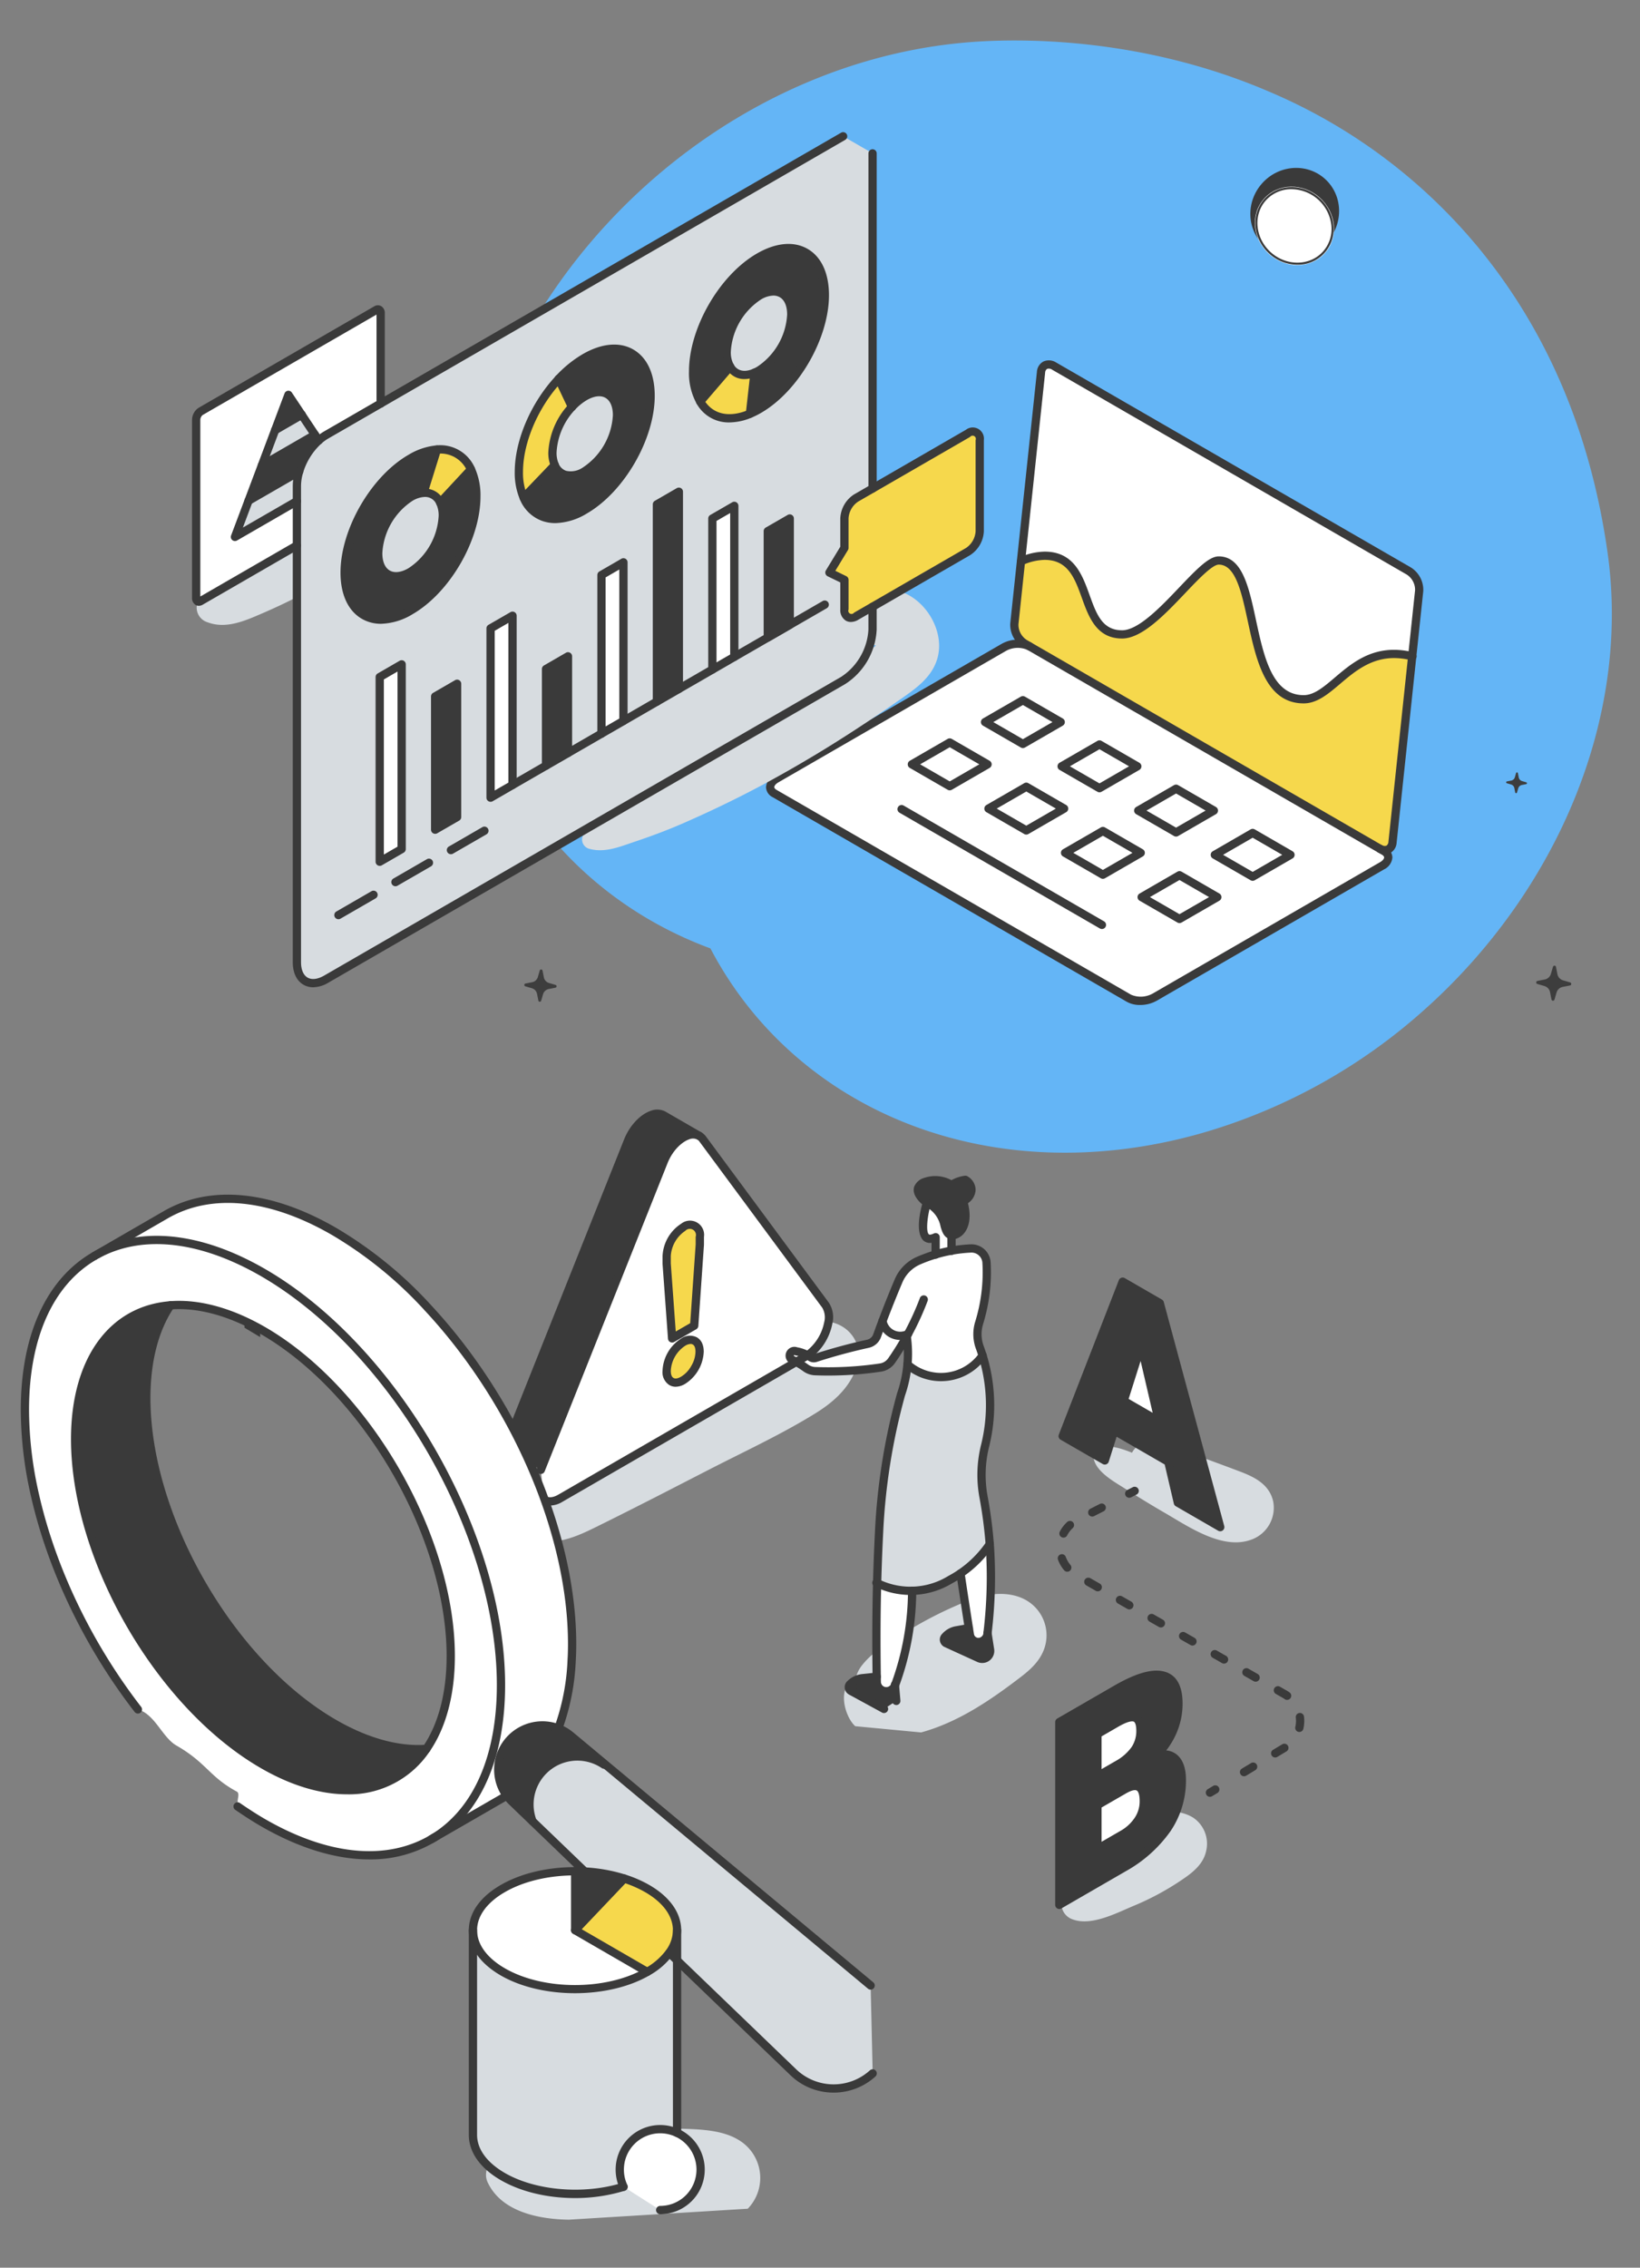 <svg xmlns="http://www.w3.org/2000/svg" xmlns:xlink="http://www.w3.org/1999/xlink" width="410.347" height="567.018" viewBox="0 0 410.347 567.018">
  <rect x="0" y="0" width="410.347" height="567.018" fill="#808080" stroke="none"/>
  <defs>
    <clipPath id="clip-path">
      <rect id="Rectángulo_42310" data-name="Rectángulo 42310" width="410.347" height="567.018" fill="none"/>
    </clipPath>
  </defs>
  <g id="Grupo_157458" data-name="Grupo 157458" transform="translate(-175.679 -1220)">
    <g id="Grupo_136472" data-name="Grupo 136472" transform="translate(-17.701 -541.238)">
      <g id="Grupo_136659" data-name="Grupo 136659" transform="translate(193.38 1761.238)" clip-path="url(#clip-path)">
        <g id="Grupo_136658" data-name="Grupo 136658" transform="translate(5.199 -3.725)">
          <g id="Grupo_136460" data-name="Grupo 136460" transform="translate(92.781 0)">
            <g id="Capa_2" data-name="Capa 2">
              <g id="Capa_8" data-name="Capa 8">
                <g id="Grupo_80321" data-name="Grupo 80321">
                  <g id="Trazado_115208" data-name="Trazado 115208" transform="translate(17.238 13.854)">
                    <path id="Trazado_128595" data-name="Trazado 128595" d="M658.6,2022.16a142.537,142.537,0,0,1-56.868,31.889c-52.412,14.872-101.428-5.277-122.9-46.2-40.01-14.783-65.792-53.305-62.2-100.773,4.85-64.261,61.672-120.587,126.905-125.811,11.728-.94,42.511-1.618,74.979,12.31a137.269,137.269,0,0,1,53.987,40.916c16.37,20.57,26.731,45.588,30.8,74.363,5.837,41.289-12.527,84.007-44.692,113.307Zm-135.565-7.983c.994-.052,1.973-.127,2.93-.2-.982.077-1.955.148-2.93.2Z" transform="translate(-416.294 -1780.834)" fill="#64b5f6"/>
                  </g>
                  <g id="Sparkles" transform="translate(33.21 129.923)">
                    <g id="Trazado_115414" data-name="Trazado 115414" transform="translate(27.438)">
                      <path id="Trazado_128596" data-name="Trazado 128596" d="M502.86,2010.343l.27,1.364a.283.283,0,0,0,.329.228h.011a.278.278,0,0,0,.22-.2l.394-1.329a1.5,1.5,0,0,1,1.144-1.042l1.364-.271a.285.285,0,0,0,.228-.331h0v-.009a.277.277,0,0,0-.2-.219l-1.33-.4a1.5,1.5,0,0,1-1.042-1.144l-.271-1.365a.284.284,0,0,0-.332-.228h-.008a.279.279,0,0,0-.219.2l-.395,1.329a1.5,1.5,0,0,1-1.144,1.042l-1.365.269a.284.284,0,0,0-.227.332h0v.008a.276.276,0,0,0,.2.22l1.33.4A1.5,1.5,0,0,1,502.86,2010.343Z" transform="translate(-500.28 -2005.397)" fill="#3d3d3d"/>
                    </g>
                    <g id="Trazado_115415" data-name="Trazado 115415" transform="translate(253.194 115.262)">
                      <path id="Trazado_128597" data-name="Trazado 128597" d="M940.515,2235.031l.358,1.82a.385.385,0,0,0,.449.307h0a.393.393,0,0,0,.3-.273l.526-1.779a2,2,0,0,1,1.539-1.4l1.82-.358a.39.39,0,0,0,.036-.757l-1.78-.527a2,2,0,0,1-1.4-1.533l-.361-1.821a.387.387,0,0,0-.451-.308h0a.4.4,0,0,0-.3.272l-.526,1.78a2,2,0,0,1-1.533,1.4l-1.821.359a.39.39,0,0,0-.036.757l1.779.526A2,2,0,0,1,940.515,2235.031Z" transform="translate(-937.06 -2228.398)" fill="#3d3d3d"/>
                    </g>
                    <g id="Trazado_115416" data-name="Trazado 115416" transform="translate(124.433 18.538)">
                      <path id="Trazado_128598" data-name="Trazado 128598" d="M689.852,2044.938l.2,1.013a.219.219,0,0,0,.42.02l.291-.987a1.119,1.119,0,0,1,.854-.778l1.013-.2a.219.219,0,0,0,.16-.265h0a.218.218,0,0,0-.14-.154l-.987-.292a1.115,1.115,0,0,1-.777-.853l-.2-1.014a.218.218,0,0,0-.264-.162h0a.22.22,0,0,0-.156.142l-.291.986a1.115,1.115,0,0,1-.853.778l-1.014.2a.219.219,0,0,0-.16.265h0a.218.218,0,0,0,.14.154l.991.292A1.118,1.118,0,0,1,689.852,2044.938Z" transform="translate(-687.941 -2041.263)" fill="#3d3d3d"/>
                    </g>
                    <g id="Trazado_115417" data-name="Trazado 115417" transform="translate(245.663 66.929)">
                      <path id="Trazado_128599" data-name="Trazado 128599" d="M924.545,2138.821l.213,1.084a.23.23,0,0,0,.27.183h0a.227.227,0,0,0,.176-.161l.314-1.062a1.186,1.186,0,0,1,.908-.827l1.084-.212a.233.233,0,0,0,.181-.272.248.248,0,0,0-.16-.177l-1.062-.313a1.188,1.188,0,0,1-.826-.908l-.213-1.084a.232.232,0,0,0-.271-.183h0a.228.228,0,0,0-.177.161l-.312,1.062a1.185,1.185,0,0,1-.908.826l-1.085.213a.233.233,0,0,0-.182.272.243.243,0,0,0,.161.177l1.062.312A1.185,1.185,0,0,1,924.545,2138.821Z" transform="translate(-922.489 -2134.886)" fill="#3d3d3d"/>
                    </g>
                    <g id="Trazado_115418" data-name="Trazado 115418" transform="translate(0 116.211)">
                      <path id="Trazado_128600" data-name="Trazado 128600" d="M450.381,2236.346l.333,1.679a.358.358,0,0,0,.42.28h0a.356.356,0,0,0,.272-.25l.485-1.641a1.846,1.846,0,0,1,1.416-1.288l1.678-.332a.357.357,0,0,0,.03-.693l-1.64-.485a1.846,1.846,0,0,1-1.289-1.415l-.333-1.678a.357.357,0,0,0-.693-.03l-.484,1.641a1.843,1.843,0,0,1-1.415,1.287l-1.679.333a.357.357,0,0,0-.029.693l1.641.485A1.844,1.844,0,0,1,450.381,2236.346Z" transform="translate(-447.196 -2230.235)" fill="#3d3d3d"/>
                    </g>
                  </g>
                  <g id="Rectángulo_33823" data-name="Rectángulo 33823">
                    <rect id="Rectángulo_42309" data-name="Rectángulo 42309" width="291.209" height="309.455" transform="translate(0 290.891) rotate(-87.321)" fill="none"/>
                  </g>
                </g>
              </g>
            </g>
            <g id="Grupo_82468" data-name="Grupo 82468" transform="translate(210.284 41.135)">
              <g id="Elipse_4783" data-name="Elipse 4783" transform="translate(0 0)">
                <ellipse id="Elipse_4810" data-name="Elipse 4810" cx="11.306" cy="10.942" rx="11.306" ry="10.942" transform="translate(0 16.889) rotate(-48.321)" fill="#3a3a3a"/>
              </g>
              <g id="Elipse_4784" data-name="Elipse 4784" transform="translate(1.694 5.209)">
                <g id="Grupo_136472-2" data-name="Grupo 136472" transform="translate(0 0)">
                  <ellipse id="Elipse_4811" data-name="Elipse 4811" cx="9.483" cy="10.212" rx="9.483" ry="10.212" transform="translate(0 14.165) rotate(-48.321)" fill="#fff"/>
                </g>
                <g id="Grupo_136473" data-name="Grupo 136473" transform="translate(4.147 4.172)">
                  <path id="Trazado_128601" data-name="Trazado 128601" d="M811.6,1871.169a10.5,10.5,0,0,1-6.96-2.7c-4.161-3.705-4.751-9.861-1.313-13.723s9.621-3.989,13.783-.283a10.451,10.451,0,0,1,3.51,6.793,8.905,8.905,0,0,1-9.02,9.911Zm-1.45-18.886a8.527,8.527,0,0,0-6.437,2.808c-3.249,3.649-2.678,9.478,1.271,12.994s9.8,3.407,13.052-.241a8.476,8.476,0,0,0,2.069-6.536,10.15,10.15,0,0,0-9.956-9.025Z" transform="translate(-801.09 -1851.766)" fill="#3a3a3a"/>
                </g>
              </g>
            </g>
          </g>
          <g id="Grupo_136474" data-name="Grupo 136474" transform="translate(250.264 94.858)">
            <path id="Trazado_128602" data-name="Trazado 128602" d="M784.632,1989.178a5.588,5.588,0,0,1,2.631,4.952l-1.737,16.39a18.667,18.667,0,0,0-4.548-.589c-11.159,0-15.811,11.335-22.613,11.335-16,0-10.131-34.7-21.259-34.7-4.724,0-16.142,18.478-24.179,18.478-11.65,0-6.5-19.667-19.383-19.667a15.369,15.369,0,0,0-5.913,1.38l5.014-47.257c.186-1.788,1.675-2.466,3.313-1.52Z" transform="translate(-687.632 -1937.556)" fill="#fff"/>
          </g>
          <g id="Grupo_136475" data-name="Grupo 136475" transform="translate(248.584 142.682)">
            <path id="Trazado_128603" data-name="Trazado 128603" d="M783.957,2055.222l-4.931,46.523c-.186,1.721-1.56,2.412-3.132,1.623-.062-.031-.124-.067-.186-.1l-88.674-51.2a5.587,5.587,0,0,1-2.631-4.952l1.659-15.656a15.371,15.371,0,0,1,5.913-1.38c12.885,0,7.732,19.667,19.383,19.667,8.037,0,19.455-18.478,24.179-18.478,11.128,0,5.256,34.7,21.259,34.7,6.8,0,11.454-11.335,22.613-11.335A18.655,18.655,0,0,1,783.957,2055.222Z" transform="translate(-684.383 -2030.082)" fill="#f6d84c"/>
          </g>
          <g id="Grupo_136476" data-name="Grupo 136476" transform="translate(187.503 164.687)">
            <path id="Trazado_128604" data-name="Trazado 128604" d="M719.755,2124.49c1.644.951,1.437,2.6-.46,3.7l-56.9,32.852a7.1,7.1,0,0,1-6.4.264l-88.674-51.2c-1.644-.946-1.437-2.605.46-3.7l56.9-32.847a7.139,7.139,0,0,1,6.357-.295Zm-32.821,6.414,9.464-5.463-9.464-5.469-9.464,5.469Zm-18.307,10.57,9.464-5.463-9.464-5.469-9.464,5.469Zm-.858-21.636,9.464-5.463-9.464-5.463-9.464,5.463Zm-18.307,10.57,9.464-5.463-9.464-5.463L640,2124.945Zm-.858-21.636,9.464-5.463-9.464-5.463-9.464,5.463Zm-18.307,10.57,9.464-5.463-9.464-5.463-9.464,5.463Zm-.853-21.631,9.464-5.468-9.469-5.463-9.464,5.463Zm-18.307,10.565,9.464-5.463-9.469-5.463-9.464,5.463Z" transform="translate(-566.206 -2072.656)" fill="#fff"/>
          </g>
          <g id="Grupo_136477" data-name="Grupo 136477" transform="translate(298.767 212.004)">
            <path id="Trazado_128605" data-name="Trazado 128605" d="M800.4,2169.67l-9.464,5.463-9.464-5.463,9.464-5.468Z" transform="translate(-781.472 -2164.202)" fill="#fff"/>
          </g>
          <g id="Grupo_136478" data-name="Grupo 136478" transform="translate(280.46 222.574)">
            <path id="Trazado_128606" data-name="Trazado 128606" d="M764.98,2190.12l-9.464,5.463-9.464-5.463,9.464-5.469Z" transform="translate(-746.052 -2184.652)" fill="#fff"/>
          </g>
          <g id="Grupo_136479" data-name="Grupo 136479" transform="translate(279.602 200.943)">
            <path id="Trazado_128607" data-name="Trazado 128607" d="M763.32,2148.265l-9.464,5.463-9.464-5.463,9.464-5.463Z" transform="translate(-744.392 -2142.802)" fill="#fff"/>
          </g>
          <g id="Grupo_136480" data-name="Grupo 136480" transform="translate(261.294 211.513)">
            <path id="Trazado_128608" data-name="Trazado 128608" d="M727.9,2168.715l-9.464,5.463-9.464-5.463,9.464-5.463Z" transform="translate(-708.972 -2163.252)" fill="#fff"/>
          </g>
          <g id="Grupo_136481" data-name="Grupo 136481" transform="translate(260.436 189.877)">
            <path id="Trazado_128609" data-name="Trazado 128609" d="M726.24,2126.855l-9.464,5.463-9.464-5.463,9.464-5.463Z" transform="translate(-707.312 -2121.392)" fill="#fff"/>
          </g>
          <g id="Grupo_136482" data-name="Grupo 136482" transform="translate(242.129 200.447)">
            <path id="Trazado_128610" data-name="Trazado 128610" d="M690.82,2147.305l-9.464,5.463-9.464-5.463,9.464-5.463Z" transform="translate(-671.892 -2141.842)" fill="#fff"/>
          </g>
          <g id="Grupo_136483" data-name="Grupo 136483" transform="translate(241.271 178.811)">
            <path id="Trazado_128611" data-name="Trazado 128611" d="M689.165,2105.445l-9.464,5.468-9.469-5.468,9.464-5.463Z" transform="translate(-670.232 -2099.982)" fill="#fff"/>
          </g>
          <g id="Grupo_136484" data-name="Grupo 136484" transform="translate(222.963 189.381)">
            <path id="Trazado_128612" data-name="Trazado 128612" d="M653.745,2125.9l-9.464,5.463-9.469-5.463,9.464-5.463Z" transform="translate(-634.812 -2120.432)" fill="#fff"/>
          </g>
          <g id="Grupo_136485" data-name="Grupo 136485" transform="translate(186.469 163.658)">
            <path id="Trazado_128613" data-name="Trazado 128613" d="M657.815,2162.021a6.688,6.688,0,0,1-3.31-.782l-88.672-51.194a2.9,2.9,0,0,1-1.627-2.5,3.629,3.629,0,0,1,2.086-2.992l56.9-32.847a8.189,8.189,0,0,1,7.378-.3,1.033,1.033,0,1,1-1.007,1.8,6.127,6.127,0,0,0-5.336.288l-56.9,32.847c-.777.449-1.052.927-1.052,1.2,0,.321.371.582.591.709l88.675,51.2a6.152,6.152,0,0,0,5.369-.262l56.9-32.854c.776-.448,1.052-.925,1.052-1.2,0-.322-.372-.585-.594-.714l-.956-.552a1.034,1.034,0,0,1,1.035-1.79l.956.553a2.9,2.9,0,0,1,1.626,2.5,3.629,3.629,0,0,1-2.086,2.986l-56.9,32.853A8.425,8.425,0,0,1,657.815,2162.021Z" transform="translate(-564.206 -2070.665)" fill="#3a3a3a"/>
          </g>
          <g id="Grupo_136486" data-name="Grupo 136486" transform="translate(219.355 205.015)">
            <path id="Trazado_128614" data-name="Trazado 128614" d="M678.991,2181.688a1.03,1.03,0,0,1-.516-.139L628.35,2152.61a1.034,1.034,0,0,1,1.034-1.791l50.125,28.939a1.034,1.034,0,0,1-.517,1.93Z" transform="translate(-627.832 -2150.681)" fill="#3a3a3a"/>
          </g>
          <g id="Grupo_136487" data-name="Grupo 136487" transform="translate(297.733 210.97)">
            <path id="Trazado_128615" data-name="Trazado 128615" d="M789.97,2175.2a1.032,1.032,0,0,1-.517-.138l-9.464-5.463a1.033,1.033,0,0,1,0-1.79l9.464-5.469a1.034,1.034,0,0,1,1.034,0l9.464,5.469a1.034,1.034,0,0,1,0,1.79l-9.464,5.463A1.03,1.03,0,0,1,789.97,2175.2Zm-7.4-6.5,7.4,4.27,7.4-4.27-7.4-4.274Z" transform="translate(-779.472 -2162.202)" fill="#3a3a3a"/>
          </g>
          <g id="Grupo_136488" data-name="Grupo 136488" transform="translate(278.568 199.909)">
            <path id="Trazado_128616" data-name="Trazado 128616" d="M752.89,2153.795a1.032,1.032,0,0,1-.517-.138l-9.463-5.463a1.033,1.033,0,0,1,0-1.79l9.463-5.464a1.034,1.034,0,0,1,1.034,0l9.464,5.464a1.034,1.034,0,0,1,0,1.79l-9.464,5.463A1.03,1.03,0,0,1,752.89,2153.795Zm-7.4-6.5,7.4,4.269,7.4-4.269-7.4-4.27Z" transform="translate(-742.393 -2140.801)" fill="#3a3a3a"/>
          </g>
          <g id="Grupo_136489" data-name="Grupo 136489" transform="translate(259.402 188.843)">
            <path id="Trazado_128617" data-name="Trazado 128617" d="M715.81,2132.385a1.029,1.029,0,0,1-.517-.138l-9.464-5.463a1.034,1.034,0,0,1,0-1.791l9.464-5.463a1.034,1.034,0,0,1,1.034,0l9.463,5.463a1.034,1.034,0,0,1,0,1.791l-9.463,5.463A1.032,1.032,0,0,1,715.81,2132.385Zm-7.4-6.5,7.4,4.27,7.4-4.27-7.4-4.27Z" transform="translate(-705.312 -2119.391)" fill="#3a3a3a"/>
          </g>
          <g id="Grupo_136490" data-name="Grupo 136490" transform="translate(240.237 177.777)">
            <path id="Trazado_128618" data-name="Trazado 128618" d="M678.735,2110.981a1.027,1.027,0,0,1-.517-.139l-9.469-5.468a1.034,1.034,0,0,1,0-1.791l9.464-5.463a1.033,1.033,0,0,1,1.034,0l9.469,5.463a1.034,1.034,0,0,1,0,1.791l-9.464,5.468A1.033,1.033,0,0,1,678.735,2110.981Zm-7.4-6.5,7.4,4.274,7.4-4.274-7.4-4.271Z" transform="translate(-668.232 -2097.981)" fill="#3a3a3a"/>
          </g>
          <g id="Grupo_136491" data-name="Grupo 136491" transform="translate(279.426 221.54)">
            <path id="Trazado_128619" data-name="Trazado 128619" d="M754.55,2195.651a1.033,1.033,0,0,1-.517-.139l-9.464-5.463a1.034,1.034,0,0,1,0-1.79l9.464-5.469a1.035,1.035,0,0,1,1.034,0l9.464,5.469a1.034,1.034,0,0,1,0,1.79l-9.464,5.463A1.03,1.03,0,0,1,754.55,2195.651Zm-7.4-6.5,7.4,4.271,7.4-4.271-7.4-4.274Z" transform="translate(-744.052 -2182.652)" fill="#3a3a3a"/>
          </g>
          <g id="Grupo_136492" data-name="Grupo 136492" transform="translate(260.26 210.479)">
            <path id="Trazado_128620" data-name="Trazado 128620" d="M717.47,2174.246a1.032,1.032,0,0,1-.517-.139l-9.464-5.463a1.034,1.034,0,0,1,0-1.791l9.464-5.463a1.031,1.031,0,0,1,1.034,0l9.464,5.463a1.034,1.034,0,0,1,0,1.791l-9.464,5.463A1.031,1.031,0,0,1,717.47,2174.246Zm-7.4-6.5,7.4,4.269,7.4-4.269-7.4-4.27Z" transform="translate(-706.972 -2161.251)" fill="#3a3a3a"/>
          </g>
          <g id="Grupo_136493" data-name="Grupo 136493" transform="translate(241.095 199.413)">
            <path id="Trazado_128621" data-name="Trazado 128621" d="M680.39,2152.835a1.032,1.032,0,0,1-.517-.138l-9.463-5.463a1.034,1.034,0,0,1,0-1.791l9.463-5.464a1.034,1.034,0,0,1,1.034,0l9.464,5.464a1.034,1.034,0,0,1,0,1.791l-9.464,5.463A1.03,1.03,0,0,1,680.39,2152.835Zm-7.4-6.5,7.4,4.269,7.4-4.269-7.4-4.27Z" transform="translate(-669.893 -2139.841)" fill="#3a3a3a"/>
          </g>
          <g id="Grupo_136494" data-name="Grupo 136494" transform="translate(221.929 188.346)">
            <path id="Trazado_128622" data-name="Trazado 128622" d="M643.315,2131.426a1.036,1.036,0,0,1-.516-.138l-9.469-5.464a1.033,1.033,0,0,1,0-1.79l9.464-5.464a1.033,1.033,0,0,1,1.033,0l9.469,5.464a1.034,1.034,0,0,1,0,1.79l-9.464,5.464A1.037,1.037,0,0,1,643.315,2131.426Zm-7.4-6.5,7.4,4.27,7.4-4.27-7.4-4.27Z" transform="translate(-632.812 -2118.431)" fill="#3a3a3a"/>
          </g>
          <g id="Grupo_136495" data-name="Grupo 136495" transform="translate(247.551 93.825)">
            <path id="Trazado_128623" data-name="Trazado 128623" d="M776.175,2059.062a3.827,3.827,0,0,1-1.71-.437c-.038-.02-.091-.046-88.914-51.328a6.619,6.619,0,0,1-3.141-5.957l1.659-15.655h0l5.014-47.257a3.135,3.135,0,0,1,1.6-2.566,3.388,3.388,0,0,1,3.253.259l88.674,51.2a6.622,6.622,0,0,1,3.142,5.958l-6.668,62.911a3.132,3.132,0,0,1-1.542,2.532A2.844,2.844,0,0,1,776.175,2059.062ZM686.124,1985.9l-1.659,15.656a4.54,4.54,0,0,0,2.121,3.948c.882.509,88.3,50.981,88.851,51.294a1.274,1.274,0,0,0,1.119.1,1.211,1.211,0,0,0,.477-.937l6.668-62.911a4.541,4.541,0,0,0-2.121-3.948l-88.673-51.195a1.408,1.408,0,0,0-1.279-.209,1.177,1.177,0,0,0-.488.94Z" transform="translate(-682.384 -1935.558)" fill="#3a3a3a"/>
          </g>
          <g id="Grupo_136496" data-name="Grupo 136496" transform="translate(249.23 141.648)">
            <path id="Trazado_128624" data-name="Trazado 128624" d="M757.4,2066.036c-9.56,0-11.908-10.9-13.979-20.516-1.571-7.293-3.055-14.182-7.28-14.182-1.607,0-5.195,3.771-8.36,7.1-5.075,5.335-10.827,11.38-15.82,11.38-6.4,0-8.349-5.39-10.066-10.145-1.768-4.9-3.437-9.522-9.317-9.522a14.178,14.178,0,0,0-5.509,1.3,1.034,1.034,0,0,1-.807-1.9,16.186,16.186,0,0,1,6.316-1.462c7.331,0,9.419,5.784,11.261,10.887,1.7,4.711,3.169,8.78,8.122,8.78,4.107,0,9.77-5.954,14.322-10.738,4.565-4.8,7.484-7.74,9.858-7.74,5.895,0,7.549,7.682,9.3,15.815,2,9.283,4.067,18.883,11.958,18.883,2.6,0,5-2.03,7.768-4.381,3.844-3.259,8.2-6.954,14.845-6.954a19.764,19.764,0,0,1,4.8.62,1.033,1.033,0,1,1-.5,2,17.759,17.759,0,0,0-4.3-.557c-5.887,0-9.936,3.434-13.508,6.463C763.551,2063.669,760.761,2066.036,757.4,2066.036Z" transform="translate(-685.632 -2028.082)" fill="#3a3a3a"/>
          </g>
          <g id="Grupo_136497" data-name="Grupo 136497" transform="translate(140.464 151.136)" style="mix-blend-mode: multiply;isolation: isolate">
            <path id="Trazado_128625" data-name="Trazado 128625" d="M546.263,2048.057a6.708,6.708,0,0,0-3.2,6.669c.353,2.347,2.192,5.2,4.794,5.564.3.042.585.1.876.149-.467.349-4.83,3.487-6.631,4.741-7.2,5.014-14.588,9.753-22.043,14.378s-15.029,9.045-22.638,13.384c-3.8,2.17-7.585,4.336-11.332,6.606-3.769,2.283-8.478,4.2-10.6,8.229a2.394,2.394,0,0,0,1.412,3.47c3.946,1.107,7.633-.473,11.381-1.73,4.175-1.4,8.253-2.914,12.29-4.681,7.639-3.344,15.091-6.969,22.4-10.991q10.914-6.011,21.322-12.844,5.111-3.339,10.118-6.833c3.917-2.734,8.155-5.514,9.621-10.354C566.953,2054.175,555.963,2042.01,546.263,2048.057Z" transform="translate(-475.198 -2046.439)" fill="#d7dce0"/>
          </g>
          <g id="Grupo_136498" data-name="Grupo 136498" transform="translate(44.021 128.449)" style="mix-blend-mode: multiply;isolation: isolate">
            <path id="Trazado_128626" data-name="Trazado 128626" d="M329.683,2002.552c-4.307-.151-8.109,2.568-11.494,4.892-3.3,2.265-6.659,4.424-10,6.629-3.2,2.114-6.439,4.181-9.686,6.223-3.166,1.991-6.431,3.952-8.858,6.837a3.818,3.818,0,0,0,1.657,6.277c3.919,1.5,7.958.2,11.648-1.346,4.064-1.7,8.04-3.52,11.936-5.581a122.659,122.659,0,0,0,10.661-6.442c3.873-2.583,8.313-5.591,9.564-10.358A5.7,5.7,0,0,0,329.683,2002.552Z" transform="translate(-288.607 -2002.546)" fill="#d7dce0"/>
          </g>
          <g id="Grupo_136499" data-name="Grupo 136499" transform="translate(202.334 111.682)">
            <path id="Trazado_128627" data-name="Trazado 128627" d="M605.693,1984.295l23.884-13.79c1.618-.93,2.931-.176,2.931,1.7V1995a6.476,6.476,0,0,1-2.931,5.071l-28,16.167c-1.618.936-2.925.176-2.925-1.69v-7.407l-3.753-1.83,3.753-6.161v-7.407a6.471,6.471,0,0,1,2.925-5.071Z" transform="translate(-594.901 -1970.107)" fill="#f6d84c"/>
          </g>
          <g id="Grupo_136500" data-name="Grupo 136500" transform="translate(159.171 126.677)">
            <path id="Trazado_128628" data-name="Trazado 128628" d="M516.88,2048.421v-49.3l-5.489,3.168v49.3Z" transform="translate(-511.391 -1999.117)" fill="#d7dce0"/>
          </g>
          <g id="Grupo_136501" data-name="Grupo 136501" transform="translate(168.226 65.755)">
            <path id="Trazado_128629" data-name="Trazado 128629" d="M543.125,1922.686a18.8,18.8,0,0,0,2.264-1.127c9.1-5.251,16.478-18.034,16.478-28.542s-7.376-14.772-16.478-9.516-16.478,18.034-16.478,28.547a14.853,14.853,0,0,0,1.773,7.577C533.082,1923.688,537.677,1924.97,543.125,1922.686Z" transform="translate(-528.911 -1881.25)" fill="#d7dce0"/>
          </g>
          <g id="Grupo_136502" data-name="Grupo 136502" transform="translate(173.043 130.217)">
            <path id="Trazado_128630" data-name="Trazado 128630" d="M543.72,2043.719v-37.752l-5.489,3.168v37.757Z" transform="translate(-538.231 -2005.967)" fill="#d7dce0"/>
          </g>
          <g id="Grupo_136503" data-name="Grupo 136503" transform="translate(186.911 133.38)">
            <path id="Trazado_128631" data-name="Trazado 128631" d="M570.555,2038.667v-26.58l-5.494,3.168v26.582Z" transform="translate(-565.061 -2012.087)" fill="#d7dce0"/>
          </g>
          <g id="Grupo_136504" data-name="Grupo 136504" transform="translate(145.298 144.333)">
            <path id="Trazado_128632" data-name="Trazado 128632" d="M490.045,2072.931v-39.654l-5.494,3.174V2076.1Z" transform="translate(-484.551 -2033.277)" fill="#d7dce0"/>
          </g>
          <g id="Grupo_136505" data-name="Grupo 136505" transform="translate(117.553 157.689)">
            <path id="Trazado_128633" data-name="Trazado 128633" d="M436.365,2101.433v-42.316l-5.494,3.168v42.321Z" transform="translate(-430.871 -2059.117)" fill="#d7dce0"/>
          </g>
          <g id="Grupo_136506" data-name="Grupo 136506" transform="translate(131.425 167.84)">
            <path id="Trazado_128634" data-name="Trazado 128634" d="M457.711,2106.083l5.494-3.168v-24.158l-5.494,3.174Z" transform="translate(-457.711 -2078.757)" fill="#d7dce0"/>
          </g>
          <g id="Grupo_136507" data-name="Grupo 136507" transform="translate(69.091 37.807)">
            <path id="Trazado_128635" data-name="Trazado 128635" d="M481.146,1831.421v83.82l-4.114,2.378a6.471,6.471,0,0,0-2.925,5.07v7.407l-3.752,6.161,3.752,1.83v7.406c0,1.866,1.308,2.626,2.925,1.69l4.114-2.375v5.7a16.24,16.24,0,0,1-7.36,12.741l-129.315,74.667c-4.063,2.347-7.36.439-7.36-4.249V1914.579a12.666,12.666,0,0,1,.563-3.587,17.374,17.374,0,0,1,4.895-7.774,12.066,12.066,0,0,1,1.9-1.38l129.315-74.661" transform="translate(-337.111 -1827.177)" fill="#d7dce0"/>
          </g>
          <g id="Grupo_136508" data-name="Grupo 136508" transform="translate(124.629 90.927)">
            <path id="Trazado_128636" data-name="Trazado 128636" d="M461.039,1970.259c9.1-5.256,16.483-18.034,16.483-28.541s-7.381-14.772-16.483-9.516a28.776,28.776,0,0,0-6.513,5.3c-5.861,6.3-9.965,15.4-9.965,23.238a16.033,16.033,0,0,0,1.194,6.435C448.195,1972.75,454.123,1974.254,461.039,1970.259Z" transform="translate(-444.561 -1929.95)" fill="#d7dce0"/>
          </g>
          <g id="Grupo_136509" data-name="Grupo 136509" transform="translate(81.031 116.097)">
            <path id="Trazado_128637" data-name="Trazado 128637" d="M393.172,1990.411a15.642,15.642,0,0,0-1.349-6.766v-.005a8.339,8.339,0,0,0-8.508-4.967,15.5,15.5,0,0,0-6.621,2.228c-9.1,5.251-16.483,18.034-16.483,28.542s7.381,14.772,16.483,9.516S393.172,2000.924,393.172,1990.411Z" transform="translate(-360.211 -1978.648)" fill="#d7dce0"/>
          </g>
          <g id="Grupo_136510" data-name="Grupo 136510" transform="translate(103.68 174.699)">
            <path id="Trazado_128638" data-name="Trazado 128638" d="M409.525,2125.344v-33.317l-5.494,3.174v33.312Z" transform="translate(-404.031 -2092.027)" fill="#d7dce0"/>
          </g>
          <g id="Grupo_136511" data-name="Grupo 136511" transform="translate(89.812 169.845)">
            <path id="Trazado_128639" data-name="Trazado 128639" d="M382.69,2128.814v-46.177l-5.489,3.173v46.177Z" transform="translate(-377.201 -2082.637)" fill="#d7dce0"/>
          </g>
          <g id="Grupo_136512" data-name="Grupo 136512" transform="translate(168.226 65.755)">
            <path id="Trazado_128640" data-name="Trazado 128640" d="M561.867,1893.017c0,10.508-7.376,23.29-16.478,28.542a18.8,18.8,0,0,1-2.264,1.127l1.153-10.27a10.578,10.578,0,0,0,1.111-.553c4.467-2.573,8.084-8.844,8.084-14s-3.618-7.241-8.084-4.662-8.079,8.844-8.079,13.991a7.331,7.331,0,0,0,.868,3.716l-7.495,8.714a14.853,14.853,0,0,1-1.773-7.577c0-10.513,7.376-23.3,16.478-28.547S561.867,1882.5,561.867,1893.017Z" transform="translate(-528.911 -1881.25)" fill="#3a3a3a"/>
          </g>
          <g id="Grupo_136513" data-name="Grupo 136513" transform="translate(186.911 159.961)">
            <path id="Trazado_128641" data-name="Trazado 128641" d="M570.555,2063.512l-5.494,3.171Z" transform="translate(-565.061 -2063.512)" fill="#fff"/>
          </g>
          <g id="Grupo_136514" data-name="Grupo 136514" transform="translate(186.911 133.38)">
            <path id="Trazado_128642" data-name="Trazado 128642" d="M570.555,2012.087v26.58l-5.494,3.171v-26.582Z" transform="translate(-565.061 -2012.087)" fill="#3a3a3a"/>
          </g>
          <g id="Grupo_136515" data-name="Grupo 136515" transform="translate(176.625 76.603)">
            <path id="Trazado_128643" data-name="Trazado 128643" d="M561.323,1908.006c0,5.153-3.617,11.424-8.084,14a10.229,10.229,0,0,1-1.111.553c-2.662,1.128-4.921.491-6.1-1.5a7.331,7.331,0,0,1-.868-3.716c0-5.148,3.618-11.418,8.079-13.991S561.323,1902.853,561.323,1908.006Z" transform="translate(-545.161 -1902.238)" fill="#d7dce0"/>
          </g>
          <g id="Grupo_136516" data-name="Grupo 136516" transform="translate(169.999 95.417)">
            <path id="Trazado_128644" data-name="Trazado 128644" d="M545.935,1940.141l-1.153,10.27c-5.448,2.285-10.043,1-12.441-3.06l7.495-8.714C541.014,1940.632,543.268,1941.257,545.935,1940.141Z" transform="translate(-532.341 -1938.637)" fill="#f6d84c"/>
          </g>
          <g id="Grupo_136517" data-name="Grupo 136517" transform="translate(173.043 130.217)">
            <path id="Trazado_128645" data-name="Trazado 128645" d="M543.72,2005.967v37.752l-5.489,3.174v-37.757Z" transform="translate(-538.231 -2005.967)" fill="#fff"/>
          </g>
          <g id="Grupo_136518" data-name="Grupo 136518" transform="translate(159.171 126.677)">
            <path id="Trazado_128646" data-name="Trazado 128646" d="M516.88,1999.117v49.3l-5.489,3.168v-49.3Z" transform="translate(-511.391 -1999.117)" fill="#3a3a3a"/>
          </g>
          <g id="Grupo_136519" data-name="Grupo 136519" transform="translate(125.823 90.927)">
            <path id="Trazado_128647" data-name="Trazado 128647" d="M478.638,1941.718c0,10.508-7.381,23.285-16.483,28.541-6.916,4-12.844,2.491-15.284-3.08l7.792-8.131c1.189,2.734,4.1,3.474,7.491,1.515,4.466-2.579,8.079-8.844,8.079-14s-3.613-7.241-8.079-4.667a14.12,14.12,0,0,0-3.194,2.605l-3.318-7a28.775,28.775,0,0,1,6.513-5.3C471.257,1926.945,478.638,1931.2,478.638,1941.718Z" transform="translate(-446.871 -1929.95)" fill="#3a3a3a"/>
          </g>
          <g id="Grupo_136520" data-name="Grupo 136520" transform="translate(145.298 144.333)">
            <path id="Trazado_128648" data-name="Trazado 128648" d="M490.045,2033.277v39.654l-5.494,3.173V2036.45Z" transform="translate(-484.551 -2033.277)" fill="#fff"/>
          </g>
          <g id="Grupo_136521" data-name="Grupo 136521" transform="translate(133.028 101.773)">
            <path id="Trazado_128649" data-name="Trazado 128649" d="M476.968,1956.7c0,5.153-3.613,11.417-8.079,14-3.391,1.959-6.3,1.22-7.491-1.515a7.766,7.766,0,0,1-.587-3.153c0-3.84,2.016-8.3,4.884-11.392a14.113,14.113,0,0,1,3.194-2.605C473.355,1949.463,476.968,1951.551,476.968,1956.7Z" transform="translate(-460.811 -1950.935)" fill="#d7dce0"/>
          </g>
          <g id="Grupo_136522" data-name="Grupo 136522" transform="translate(124.629 98.482)">
            <path id="Trazado_128650" data-name="Trazado 128650" d="M454.526,1944.567l3.318,7c-2.869,3.091-4.884,7.551-4.884,11.392a7.765,7.765,0,0,0,.587,3.153l-7.792,8.131a16.033,16.033,0,0,1-1.194-6.435C444.561,1959.97,448.665,1950.867,454.526,1944.567Z" transform="translate(-444.561 -1944.567)" fill="#f6d84c"/>
          </g>
          <g id="Grupo_136523" data-name="Grupo 136523" transform="translate(131.425 167.84)">
            <path id="Trazado_128651" data-name="Trazado 128651" d="M463.205,2078.757v24.158l-5.494,3.168V2081.93Z" transform="translate(-457.711 -2078.757)" fill="#3a3a3a"/>
          </g>
          <g id="Grupo_136524" data-name="Grupo 136524" transform="translate(117.553 157.689)">
            <path id="Trazado_128652" data-name="Trazado 128652" d="M436.365,2059.117v42.316l-5.494,3.173v-42.321Z" transform="translate(-430.871 -2059.117)" fill="#fff"/>
          </g>
          <g id="Grupo_136525" data-name="Grupo 136525" transform="translate(81.031 116.122)">
            <path id="Trazado_128653" data-name="Trazado 128653" d="M391.823,1983.669a15.641,15.641,0,0,1,1.349,6.766c0,10.513-7.376,23.3-16.478,28.547s-16.483,1-16.483-9.516,7.381-23.29,16.483-28.541a15.5,15.5,0,0,1,6.621-2.228l-3.375,10.833v.005a7.574,7.574,0,0,0-3.246,1.085c-4.466,2.579-8.079,8.844-8.079,14s3.613,7.241,8.079,4.662,8.079-8.844,8.079-13.991a7.639,7.639,0,0,0-.665-3.324Z" transform="translate(-360.211 -1978.697)" fill="#3a3a3a"/>
          </g>
          <g id="Grupo_136526" data-name="Grupo 136526" transform="translate(100.76 116.097)">
            <path id="Trazado_128654" data-name="Trazado 128654" d="M410.264,1983.64v.005l-7.715,8.3a4.073,4.073,0,0,0-4.168-2.429v-.005l3.375-10.833A8.339,8.339,0,0,1,410.264,1983.64Z" transform="translate(-398.381 -1978.648)" fill="#f6d84c"/>
          </g>
          <g id="Grupo_136527" data-name="Grupo 136527" transform="translate(103.68 174.699)">
            <path id="Trazado_128655" data-name="Trazado 128655" d="M409.525,2092.027v33.317l-5.494,3.168V2095.2Z" transform="translate(-404.031 -2092.027)" fill="#3a3a3a"/>
          </g>
          <g id="Grupo_136528" data-name="Grupo 136528" transform="translate(89.435 126.948)">
            <path id="Trazado_128656" data-name="Trazado 128656" d="M391.964,2002.083a7.64,7.64,0,0,1,.665,3.324c0,5.148-3.618,11.418-8.079,13.992s-8.079.491-8.079-4.662,3.613-11.417,8.079-14a7.572,7.572,0,0,1,3.246-1.085A4.073,4.073,0,0,1,391.964,2002.083Z" transform="translate(-376.471 -1999.641)" fill="#d7dce0"/>
          </g>
          <g id="Grupo_136529" data-name="Grupo 136529" transform="translate(89.812 169.845)">
            <path id="Trazado_128657" data-name="Trazado 128657" d="M382.69,2082.637v46.177l-5.489,3.173V2085.81Z" transform="translate(-377.201 -2082.637)" fill="#fff"/>
          </g>
          <g id="Grupo_136530" data-name="Grupo 136530" transform="translate(43.889 81.094)">
            <path id="Trazado_128658" data-name="Trazado 128658" d="M334.507,1911.888v22.561l-13.594,7.851a12.074,12.074,0,0,0-1.9,1.38l-7.582-11.387-13.376,35.519,15.5-8.947v11.087l-24.107,13.919c-.6.346-1.1-.026-1.1-.832v-44.5a2.639,2.639,0,0,1,1.1-2.1l43.96-25.383C334.016,1910.709,334.507,1911.082,334.507,1911.888Z" transform="translate(-288.351 -1910.926)" fill="#fff"/>
          </g>
          <g id="Grupo_136531" data-name="Grupo 136531" transform="translate(57.002 112.437)">
            <path id="Trazado_128659" data-name="Trazado 128659" d="M330.328,1971.567l.941,1.411a17.374,17.374,0,0,0-4.895,7.774l-12.653,7.3,3.323-8.818Z" transform="translate(-313.721 -1971.567)" fill="#3a3a3a"/>
          </g>
          <g id="Grupo_136532" data-name="Grupo 136532" transform="translate(60.325 107.449)">
            <path id="Trazado_128660" data-name="Trazado 128660" d="M330.111,1961.917l3.323,4.988-13.283,7.67,3.318-8.823Z" transform="translate(-320.151 -1961.917)" fill="#d7dce0"/>
          </g>
          <g id="Grupo_136533" data-name="Grupo 136533" transform="translate(63.643 102.461)">
            <path id="Trazado_128661" data-name="Trazado 128661" d="M329.894,1952.267l3.318,4.988-6.642,3.835Z" transform="translate(-326.571 -1952.267)" fill="#3a3a3a"/>
          </g>
          <g id="Grupo_136534" data-name="Grupo 136534" transform="translate(53.59 121.622)">
            <path id="Trazado_128662" data-name="Trazado 128662" d="M310.532,1996.64l12.653-7.3a12.666,12.666,0,0,0-.563,3.587v3.825l-15.5,8.947Z" transform="translate(-307.121 -1989.337)" fill="#d7dce0"/>
          </g>
          <g id="Grupo_136535" data-name="Grupo 136535" transform="translate(106.59 210.414)">
            <path id="Trazado_128663" data-name="Trazado 128663" d="M410.7,2168.032a1.034,1.034,0,0,1-.518-1.929l8.378-4.838a1.034,1.034,0,0,1,1.034,1.791l-8.378,4.838A1.034,1.034,0,0,1,410.7,2168.032Z" transform="translate(-409.661 -2161.127)" fill="#3a3a3a"/>
          </g>
          <g id="Grupo_136536" data-name="Grupo 136536" transform="translate(92.717 218.421)">
            <path id="Trazado_128664" data-name="Trazado 128664" d="M383.856,2183.522a1.034,1.034,0,0,1-.518-1.929l8.378-4.837a1.034,1.034,0,0,1,1.034,1.791l-8.378,4.837A1.029,1.029,0,0,1,383.856,2183.522Z" transform="translate(-382.821 -2176.617)" fill="#3a3a3a"/>
          </g>
          <g id="Grupo_136537" data-name="Grupo 136537" transform="translate(78.446 226.432)">
            <path id="Trazado_128665" data-name="Trazado 128665" d="M356.246,2199.255a1.034,1.034,0,0,1-.518-1.929l8.782-5.07a1.034,1.034,0,1,1,1.034,1.791l-8.782,5.07A1.029,1.029,0,0,1,356.246,2199.255Z" transform="translate(-355.211 -2192.117)" fill="#3a3a3a"/>
          </g>
          <g id="Grupo_136538" data-name="Grupo 136538" transform="translate(212.093 41.016)">
            <path id="Trazado_128666" data-name="Trazado 128666" d="M614.815,1919.279a1.033,1.033,0,0,1-1.034-1.034v-83.825a1.034,1.034,0,0,1,2.067,0v83.825A1.034,1.034,0,0,1,614.815,1919.279Z" transform="translate(-613.781 -1833.387)" fill="#3a3a3a"/>
          </g>
          <g id="Grupo_136539" data-name="Grupo 136539" transform="translate(68.057 36.772)">
            <path id="Trazado_128667" data-name="Trazado 128667" d="M340.219,2038.99a4.8,4.8,0,0,1-2.433-.634c-1.725-1-2.674-3-2.674-5.658V1913.612a13.65,13.65,0,0,1,.607-3.882,18.4,18.4,0,0,1,5.2-8.255,12.884,12.884,0,0,1,2.07-1.5L472.3,1825.314a1.034,1.034,0,0,1,1.034,1.791l-129.315,74.661a10.771,10.771,0,0,0-1.736,1.261,16.243,16.243,0,0,0-4.587,7.292,11.609,11.609,0,0,0-.521,3.292V2032.7c0,1.883.583,3.257,1.641,3.867s2.538.428,4.169-.514L472.3,1961.385a15.118,15.118,0,0,0,6.843-11.845v-5.7a1.034,1.034,0,0,1,2.067,0v5.7a17.149,17.149,0,0,1-7.878,13.636l-129.314,74.666A7.7,7.7,0,0,1,340.219,2038.99Z" transform="translate(-335.111 -1825.176)" fill="#3a3a3a"/>
          </g>
          <g id="Grupo_136540" data-name="Grupo 136540" transform="translate(79.997 115.063)">
            <path id="Trazado_128668" data-name="Trazado 128668" d="M368.363,2021.285a9.487,9.487,0,0,1-4.807-1.243c-3.447-1.99-5.345-6.1-5.345-11.566,0-10.824,7.626-24.029,17-29.437a16.485,16.485,0,0,1,7.066-2.364,9.392,9.392,0,0,1,9.511,5.552c.01.021.02.042.028.064a16.7,16.7,0,0,1,1.422,7.153c0,10.828-7.624,24.035-16.995,29.442A16,16,0,0,1,368.363,2021.285Zm14.711-42.57q-.322,0-.654.023a14.467,14.467,0,0,0-6.174,2.091c-8.805,5.081-15.968,17.483-15.968,27.648,0,4.7,1.531,8.171,4.311,9.776s6.552,1.194,10.622-1.156c8.8-5.078,15.961-17.482,15.961-27.651a14.611,14.611,0,0,0-1.248-6.319c-.009-.02-.018-.039-.026-.059A7.269,7.269,0,0,0,383.074,1978.715Z" transform="translate(-358.211 -1976.648)" fill="#3a3a3a"/>
          </g>
          <g id="Grupo_136541" data-name="Grupo 136541" transform="translate(88.401 125.916)">
            <path id="Trazado_128669" data-name="Trazado 128669" d="M379.969,2020.578a5.168,5.168,0,0,1-2.617-.68c-1.858-1.073-2.882-3.249-2.882-6.126a18.749,18.749,0,0,1,8.6-14.892,8.609,8.609,0,0,1,3.691-1.222,5.12,5.12,0,0,1,5.171,3.013,8.674,8.674,0,0,1,.766,3.771c0,5.474-3.856,12.152-8.6,14.887A8.372,8.372,0,0,1,379.969,2020.578Zm7.223-20.867c-.1,0-.192,0-.291.01a6.576,6.576,0,0,0-2.8.949,16.744,16.744,0,0,0-7.563,13.1c0,2.108.656,3.647,1.848,4.335s2.854.487,4.68-.568a16.734,16.734,0,0,0,7.562-13.1,6.65,6.65,0,0,0-.563-2.876h0A3.027,3.027,0,0,0,387.192,1999.711Z" transform="translate(-374.471 -1997.645)" fill="#3a3a3a"/>
          </g>
          <g id="Grupo_136542" data-name="Grupo 136542" transform="translate(99.725 115.088)">
            <path id="Trazado_128670" data-name="Trazado 128670" d="M397.414,1989.6a1.036,1.036,0,0,1-.987-1.341l3.375-10.833a1.034,1.034,0,0,1,1.974.615l-3.375,10.833A1.036,1.036,0,0,1,397.414,1989.6Z" transform="translate(-396.38 -1976.696)" fill="#3a3a3a"/>
          </g>
          <g id="Grupo_136543" data-name="Grupo 136543" transform="translate(103.894 120.058)">
            <path id="Trazado_128671" data-name="Trazado 128671" d="M405.478,1996.678a1.034,1.034,0,0,1-.757-1.738l7.688-8.268a1.033,1.033,0,0,1,1.817.671,1.045,1.045,0,0,1-.277.709l-7.715,8.3A1.032,1.032,0,0,1,405.478,1996.678Z" transform="translate(-404.445 -1986.312)" fill="#3a3a3a"/>
          </g>
          <g id="Grupo_136544" data-name="Grupo 136544" transform="translate(131.994 100.734)">
            <path id="Trazado_128672" data-name="Trazado 128672" d="M464.329,1971.868a5.436,5.436,0,0,1-1.7-.264,5.179,5.179,0,0,1-3.143-2.973,8.854,8.854,0,0,1-.675-3.569,19.033,19.033,0,0,1,5.161-12.1h0a15.054,15.054,0,0,1,3.433-2.795c2.495-1.439,4.892-1.639,6.75-.565s2.881,3.249,2.881,6.127a18.75,18.75,0,0,1-8.6,14.891A8.308,8.308,0,0,1,464.329,1971.868Zm1.157-17.494a16.866,16.866,0,0,0-4.608,10.688,6.817,6.817,0,0,0,.5,2.738,3.126,3.126,0,0,0,1.894,1.839,5.267,5.267,0,0,0,4.134-.8,16.745,16.745,0,0,0,7.562-13.1c0-2.107-.656-3.647-1.848-4.336s-2.854-.488-4.681.564a13,13,0,0,0-2.953,2.414Z" transform="translate(-458.811 -1948.925)" fill="#3a3a3a"/>
          </g>
          <g id="Grupo_136545" data-name="Grupo 136545" transform="translate(123.595 89.885)">
            <path id="Trazado_128673" data-name="Trazado 128673" d="M452.731,1972.575a10.025,10.025,0,0,1-3.139-.488,9.5,9.5,0,0,1-5.75-5.468,17.037,17.037,0,0,1-1.281-6.85c0-7.864,4.02-17.262,10.242-23.943h0a29.622,29.622,0,0,1,6.751-5.493c4.738-2.736,9.243-3.147,12.69-1.156s5.345,6.1,5.345,11.566c0,10.818-7.626,24.023-17,29.437A15.923,15.923,0,0,1,452.731,1972.575Zm1.585-35.34h0c-5.885,6.319-9.688,15.164-9.688,22.533a15,15,0,0,0,1.107,6.02,7.491,7.491,0,0,0,4.5,4.334c2.6.852,5.908.237,9.319-1.734,8.8-5.084,15.967-17.486,15.967-27.646,0-4.7-1.531-8.171-4.311-9.776s-6.552-1.194-10.621,1.156A27.547,27.547,0,0,0,454.316,1937.236Z" transform="translate(-442.561 -1927.934)" fill="#3a3a3a"/>
          </g>
          <g id="Grupo_136546" data-name="Grupo 136546" transform="translate(133.56 97.447)">
            <path id="Trazado_128674" data-name="Trazado 128674" d="M466.193,1951.632a1.032,1.032,0,0,1-.935-.591l-3.318-7a1.034,1.034,0,1,1,1.868-.885l3.318,7a1.033,1.033,0,0,1-.933,1.476Z" transform="translate(-461.841 -1942.566)" fill="#3a3a3a"/>
          </g>
          <g id="Grupo_136547" data-name="Grupo 136547" transform="translate(124.789 118.991)">
            <path id="Trazado_128675" data-name="Trazado 128675" d="M445.9,1994.445a1.034,1.034,0,0,1-.746-1.749l7.792-8.13a1.034,1.034,0,0,1,1.493,1.431l-7.792,8.13A1.029,1.029,0,0,1,445.9,1994.445Z" transform="translate(-444.871 -1984.247)" fill="#3a3a3a"/>
          </g>
          <g id="Grupo_136548" data-name="Grupo 136548" transform="translate(175.592 75.565)">
            <path id="Trazado_128676" data-name="Trazado 128676" d="M548.656,1923.174a5.025,5.025,0,0,1-4.484-2.569h0a8.277,8.277,0,0,1-1.011-4.24c0-5.474,3.856-12.152,8.6-14.886,2.493-1.44,4.89-1.642,6.751-.568s2.883,3.249,2.883,6.125a18.73,18.73,0,0,1-8.6,14.893,11.391,11.391,0,0,1-1.224.609A7.5,7.5,0,0,1,548.656,1923.174Zm7.226-20.876a6.343,6.343,0,0,0-3.091.969,16.734,16.734,0,0,0-7.562,13.1,6.355,6.355,0,0,0,.726,3.193h0c.93,1.584,2.682,1.974,4.8,1.076a9.036,9.036,0,0,0,1-.5,16.724,16.724,0,0,0,7.566-13.1c0-2.107-.656-3.646-1.849-4.334A3.14,3.14,0,0,0,555.882,1902.3Z" transform="translate(-543.161 -1900.229)" fill="#3a3a3a"/>
          </g>
          <g id="Grupo_136549" data-name="Grupo 136549" transform="translate(167.193 64.714)">
            <path id="Trazado_128677" data-name="Trazado 128677" d="M537.017,1923.87a9.145,9.145,0,0,1-8.19-4.692h0a15.8,15.8,0,0,1-1.916-8.1c0-10.828,7.624-24.035,17-29.442,4.734-2.734,9.239-3.145,12.684-1.156s5.343,6.1,5.343,11.568c0,10.825-7.624,24.03-16.995,29.437a20.257,20.257,0,0,1-2.385,1.187A14.545,14.545,0,0,1,537.017,1923.87Zm-6.409-5.744c2.186,3.7,6.252,4.663,11.156,2.63a18.108,18.108,0,0,0,2.142-1.067c8.8-5.077,15.961-17.479,15.961-27.646,0-4.7-1.531-8.173-4.31-9.777s-6.549-1.193-10.617,1.156c-8.8,5.078-15.961,17.482-15.961,27.652a13.975,13.975,0,0,0,1.629,7.052Z" transform="translate(-526.911 -1879.234)" fill="#3a3a3a"/>
          </g>
          <g id="Grupo_136550" data-name="Grupo 136550" transform="translate(168.965 94.383)">
            <path id="Trazado_128678" data-name="Trazado 128678" d="M531.374,1947.418a1.034,1.034,0,0,1-.784-1.708l7.495-8.714a1.034,1.034,0,1,1,1.568,1.347l-7.495,8.715A1.032,1.032,0,0,1,531.374,1947.418Z" transform="translate(-530.341 -1936.636)" fill="#3a3a3a"/>
          </g>
          <g id="Grupo_136551" data-name="Grupo 136551" transform="translate(181.406 95.887)">
            <path id="Trazado_128679" data-name="Trazado 128679" d="M555.446,1951.884a.968.968,0,0,1-.117-.007,1.033,1.033,0,0,1-.912-1.142l1.153-10.27a1.033,1.033,0,0,1,2.054.23l-1.153,10.27A1.033,1.033,0,0,1,555.446,1951.884Z" transform="translate(-554.411 -1939.547)" fill="#3a3a3a"/>
          </g>
          <g id="Grupo_136552" data-name="Grupo 136552" transform="translate(177.499 153.859)">
            <path id="Trazado_128680" data-name="Trazado 128680" d="M547.886,2066.851a1.034,1.034,0,0,1-.518-1.93l22.649-13.076a1.034,1.034,0,0,1,1.034,1.79L548.4,2066.712A1.027,1.027,0,0,1,547.886,2066.851Z" transform="translate(-546.851 -2051.706)" fill="#3a3a3a"/>
          </g>
          <g id="Grupo_136553" data-name="Grupo 136553" transform="translate(163.626 170.108)">
            <path id="Trazado_128681" data-name="Trazado 128681" d="M521.045,2090.052a1.034,1.034,0,0,1-.518-1.93l8.384-4.838a1.034,1.034,0,1,1,1.033,1.791l-8.384,4.838A1.028,1.028,0,0,1,521.045,2090.052Z" transform="translate(-520.01 -2083.146)" fill="#3a3a3a"/>
          </g>
          <g id="Grupo_136554" data-name="Grupo 136554" transform="translate(149.759 178.115)">
            <path id="Trazado_128682" data-name="Trazado 128682" d="M494.216,2105.542a1.034,1.034,0,0,1-.518-1.929l8.378-4.838a1.034,1.034,0,0,1,1.034,1.791l-8.378,4.838A1.029,1.029,0,0,1,494.216,2105.542Z" transform="translate(-493.181 -2098.637)" fill="#3a3a3a"/>
          </g>
          <g id="Grupo_136555" data-name="Grupo 136555" transform="translate(135.886 186.127)">
            <path id="Trazado_128683" data-name="Trazado 128683" d="M467.376,2121.042a1.034,1.034,0,0,1-.518-1.929l8.378-4.838a1.034,1.034,0,0,1,1.034,1.791l-8.378,4.838A1.029,1.029,0,0,1,467.376,2121.042Z" transform="translate(-466.341 -2114.137)" fill="#3a3a3a"/>
          </g>
          <g id="Grupo_136556" data-name="Grupo 136556" transform="translate(122.013 194.133)">
            <path id="Trazado_128684" data-name="Trazado 128684" d="M440.536,2136.532a1.034,1.034,0,0,1-.518-1.929l8.378-4.837a1.034,1.034,0,1,1,1.034,1.79l-8.378,4.838A1.034,1.034,0,0,1,440.536,2136.532Z" transform="translate(-439.501 -2129.627)" fill="#3a3a3a"/>
          </g>
          <g id="Grupo_136557" data-name="Grupo 136557" transform="translate(88.779 168.812)">
            <path id="Trazado_128685" data-name="Trazado 128685" d="M376.235,2132.055a1.034,1.034,0,0,1-1.034-1.034v-46.177a1.034,1.034,0,0,1,.516-.895l5.489-3.174a1.034,1.034,0,0,1,1.551.9v46.177a1.033,1.033,0,0,1-.516.895l-5.489,3.174A1.036,1.036,0,0,1,376.235,2132.055Zm1.034-46.614v43.788l3.422-1.979v-43.788Zm4.455,42.407h0Z" transform="translate(-375.201 -2080.637)" fill="#3a3a3a"/>
          </g>
          <g id="Grupo_136558" data-name="Grupo 136558" transform="translate(102.646 173.665)">
            <path id="Trazado_128686" data-name="Trazado 128686" d="M403.065,2128.58a1.033,1.033,0,0,1-1.034-1.034v-33.312a1.033,1.033,0,0,1,.516-.895l5.495-3.174a1.033,1.033,0,0,1,1.551.895v33.317a1.033,1.033,0,0,1-.517.9l-5.494,3.169A1.035,1.035,0,0,1,403.065,2128.58Zm1.034-33.749v30.926l3.427-1.977v-30.929Zm4.461,29.547h0Z" transform="translate(-402.031 -2090.027)" fill="#3a3a3a"/>
          </g>
          <g id="Grupo_136559" data-name="Grupo 136559" transform="translate(116.519 156.655)">
            <path id="Trazado_128687" data-name="Trazado 128687" d="M429.9,2104.674a1.034,1.034,0,0,1-1.034-1.034v-42.321a1.032,1.032,0,0,1,.517-.9l5.494-3.168a1.034,1.034,0,0,1,1.55.9v42.315a1.033,1.033,0,0,1-.517.9l-5.494,3.174A1.032,1.032,0,0,1,429.9,2104.674Zm1.034-42.758v39.933l3.427-1.979v-39.93Zm4.461,38.55h0Z" transform="translate(-428.871 -2057.117)" fill="#3a3a3a"/>
          </g>
          <g id="Grupo_136560" data-name="Grupo 136560" transform="translate(130.392 166.806)">
            <path id="Trazado_128688" data-name="Trazado 128688" d="M456.745,2106.151a1.035,1.035,0,0,1-1.034-1.034v-24.154a1.032,1.032,0,0,1,.516-.895l5.494-3.174a1.034,1.034,0,0,1,1.551.9v24.158a1.033,1.033,0,0,1-.517.9l-5.494,3.168A1.029,1.029,0,0,1,456.745,2106.151Zm1.034-24.59v21.767l3.427-1.976v-21.771Zm4.461,20.388h0Z" transform="translate(-455.711 -2076.757)" fill="#3a3a3a"/>
          </g>
          <g id="Grupo_136561" data-name="Grupo 136561" transform="translate(144.264 143.299)">
            <path id="Trazado_128689" data-name="Trazado 128689" d="M483.585,2076.172a1.034,1.034,0,0,1-1.034-1.034v-39.654a1.032,1.032,0,0,1,.516-.895l5.495-3.174a1.033,1.033,0,0,1,1.551.895v39.655a1.034,1.034,0,0,1-.516.9l-5.495,3.173A1.031,1.031,0,0,1,483.585,2076.172Zm1.034-40.091v37.267l3.427-1.979V2034.1Zm4.461,35.884h0Z" transform="translate(-482.551 -2031.277)" fill="#3a3a3a"/>
          </g>
          <g id="Grupo_136562" data-name="Grupo 136562" transform="translate(158.137 125.643)">
            <path id="Trazado_128690" data-name="Trazado 128690" d="M510.425,2051.656a1.034,1.034,0,0,1-1.034-1.034v-49.3a1.033,1.033,0,0,1,.517-.9l5.489-3.168a1.034,1.034,0,0,1,1.551.9v49.3a1.034,1.034,0,0,1-.517.9l-5.489,3.168A1.031,1.031,0,0,1,510.425,2051.656Zm1.034-49.741v46.916l3.422-1.975v-46.916Zm4.455,45.539h0Z" transform="translate(-509.391 -1997.116)" fill="#3a3a3a"/>
          </g>
          <g id="Grupo_136563" data-name="Grupo 136563" transform="translate(172.01 129.183)">
            <path id="Trazado_128691" data-name="Trazado 128691" d="M537.265,2046.959a1.034,1.034,0,0,1-1.034-1.034v-37.757a1.035,1.035,0,0,1,.517-.9l5.489-3.168a1.034,1.034,0,0,1,1.551.9v37.752a1.034,1.034,0,0,1-.516.895l-5.489,3.173A1.033,1.033,0,0,1,537.265,2046.959Zm1.034-38.194v35.368l3.422-1.978v-35.365Zm4.455,33.987h0Z" transform="translate(-536.231 -2003.966)" fill="#3a3a3a"/>
          </g>
          <g id="Grupo_136564" data-name="Grupo 136564" transform="translate(185.877 132.347)">
            <path id="Trazado_128692" data-name="Trazado 128692" d="M564.095,2041.9a1.033,1.033,0,0,1-1.034-1.034v-26.582a1.034,1.034,0,0,1,.517-.9l5.494-3.168a1.034,1.034,0,0,1,1.55.9v26.58a1.032,1.032,0,0,1-.517.9l-5.494,3.171A1.032,1.032,0,0,1,564.095,2041.9Zm1.034-27.019v24.2l3.427-1.978V2012.91Zm4.461,22.815h0Z" transform="translate(-563.061 -2010.087)" fill="#3a3a3a"/>
          </g>
          <g id="Grupo_136565" data-name="Grupo 136565" transform="translate(42.855 80.06)">
            <path id="Trazado_128693" data-name="Trazado 128693" d="M288.045,1984.069a1.585,1.585,0,0,1-.8-.214,1.969,1.969,0,0,1-.895-1.782v-44.5a3.669,3.669,0,0,1,1.61-2.992l43.962-25.385a1.729,1.729,0,0,1,1.759-.052,1.968,1.968,0,0,1,.892,1.78v22.561a1.034,1.034,0,1,1-2.067,0v-22.238L289,1936.368a1.653,1.653,0,0,0-.579,1.2v44.176l23.652-13.656a1.034,1.034,0,0,1,1.034,1.79L289,1983.8A1.92,1.92,0,0,1,288.045,1984.069Z" transform="translate(-286.351 -1908.926)" fill="#3a3a3a"/>
          </g>
          <g id="Grupo_136566" data-name="Grupo 136566" transform="translate(55.968 120.588)">
            <path id="Trazado_128694" data-name="Trazado 128694" d="M312.756,1996.707a1.034,1.034,0,0,1-.518-1.93l12.653-7.3a1.034,1.034,0,0,1,1.034,1.791l-12.653,7.3A1.028,1.028,0,0,1,312.756,1996.707Z" transform="translate(-311.721 -1987.336)" fill="#3a3a3a"/>
          </g>
          <g id="Grupo_136567" data-name="Grupo 136567" transform="translate(52.557 101.427)">
            <path id="Trazado_128695" data-name="Trazado 128695" d="M306.155,1987.852a1.033,1.033,0,0,1-.968-1.4l13.376-35.519a1.034,1.034,0,0,1,1.828-.209l7.582,11.386a1.034,1.034,0,1,1-1.721,1.146l-6.465-9.709-11.648,30.929,13-7.5a1.034,1.034,0,0,1,1.034,1.791l-15.5,8.947A1.033,1.033,0,0,1,306.155,1987.852Z" transform="translate(-305.121 -1950.266)" fill="#3a3a3a"/>
          </g>
          <g id="Grupo_136568" data-name="Grupo 136568" transform="translate(59.291 111.403)">
            <path id="Trazado_128696" data-name="Trazado 128696" d="M319.186,1979.3a1.034,1.034,0,0,1-.518-1.929l13.283-7.67a1.034,1.034,0,0,1,1.034,1.791l-13.284,7.671A1.033,1.033,0,0,1,319.186,1979.3Z" transform="translate(-318.151 -1969.565)" fill="#3a3a3a"/>
          </g>
          <g id="Grupo_136569" data-name="Grupo 136569" transform="translate(62.61 106.416)">
            <path id="Trazado_128697" data-name="Trazado 128697" d="M325.606,1965.819a1.034,1.034,0,0,1-.518-1.929l6.642-3.834a1.034,1.034,0,1,1,1.034,1.79l-6.642,3.835A1.029,1.029,0,0,1,325.606,1965.819Z" transform="translate(-324.571 -1959.917)" fill="#3a3a3a"/>
          </g>
          <g id="Grupo_136570" data-name="Grupo 136570" transform="translate(201.3 110.651)">
            <path id="Trazado_128698" data-name="Trazado 128698" d="M599.3,2016.705a2.518,2.518,0,0,1-1.271-.33,3.072,3.072,0,0,1-1.375-2.792v-6.76l-3.172-1.546a1.033,1.033,0,0,1-.43-1.467l3.6-5.914v-7.116a7.516,7.516,0,0,1,3.441-5.966l4.115-2.378h0l23.884-13.789a2.8,2.8,0,0,1,4.481,2.59v22.8a7.518,7.518,0,0,1-3.447,5.966l-28,16.168A3.69,3.69,0,0,1,599.3,2016.705Zm-3.892-12.79,2.733,1.332a1.034,1.034,0,0,1,.58.929v7.406a.8.8,0,0,0,1.374.8l28-16.168a5.424,5.424,0,0,0,2.414-4.175v-22.8a.805.805,0,0,0-1.382-.8l-28,16.167a5.424,5.424,0,0,0-2.409,4.176v7.407a1.033,1.033,0,0,1-.151.538Zm2.279-5.729h0Z" transform="translate(-592.901 -1968.112)" fill="#3a3a3a"/>
          </g>
          <g id="Grupo_136571" data-name="Grupo 136571" transform="translate(127.886 334.109)" style="mix-blend-mode: multiply;isolation: isolate">
            <path id="Trazado_128699" data-name="Trazado 128699" d="M450.864,2454.329c5.1,2.774,11.234-.08,15.876-2.365,9.482-4.668,18.871-9.511,28.27-14.344,8.972-4.614,18.334-8.916,26.91-14.24,3.88-2.409,7.516-5.5,9.471-9.713,1.739-3.748,1.791-7.812-1.416-10.829-2.678-2.52-7.423-3.363-10.487-1-2.35,1.814-3.917,4.322-3.58,7.145-.089.052-.224.135-.436.278-.54.363-1.083.717-1.639,1.056-3.025,1.84-6.22,3.419-9.34,5.091-6.751,3.617-33.547,18.462-40.179,22.29a84.619,84.619,0,0,1-8.7,4.928" transform="translate(-450.864 -2400.443)" fill="#d7dce0"/>
          </g>
          <g id="Grupo_136572" data-name="Grupo 136572" transform="translate(205.964 402.275)" style="mix-blend-mode: multiply;isolation: isolate">
            <path id="Trazado_128700" data-name="Trazado 128700" d="M621.237,2566.962c9.3-2.551,17.352-8.062,24.916-13.848,2.61-2,4.995-4.2,6.009-7.45a10.1,10.1,0,0,0-2.333-9.952c-4.17-4.359-10.951-3.925-16.123-1.959a97.445,97.445,0,0,0-14.355,6.938c-4.316,2.517-9.635,5.407-12.789,9.332a8.472,8.472,0,0,0-1.765,3.7c-4.742,1.508-2.784,9.229-.048,11.679" transform="translate(-601.923 -2532.326)" fill="#d7dce0"/>
          </g>
          <g id="Grupo_136573" data-name="Grupo 136573" transform="translate(230.986 410.832)">
            <path id="Trazado_128701" data-name="Trazado 128701" d="M661.876,2554.273a1.987,1.987,0,0,1-2.786,2.114l-8.167-3.727a1,1,0,0,1-.331-1.587l.124-.134a4.8,4.8,0,0,1,2.708-1.5l3.137-.553c.088.538.171,1.075.258,1.613a2.169,2.169,0,0,0,2.3,1.85c.057-.005.114-.017.165-.026a2.375,2.375,0,0,0,1.886-1.7c.021-.155.041-.3.057-.46h.005Z" transform="translate(-650.334 -2548.882)" fill="#3a3a3a"/>
          </g>
          <g id="Grupo_136574" data-name="Grupo 136574" transform="translate(235.132 389.837)">
            <path id="Trazado_128702" data-name="Trazado 128702" d="M665.669,2508.262a117.452,117.452,0,0,1-.563,22.277c-.018.155-.036.3-.057.46a2.376,2.376,0,0,1-1.887,1.7c-.052.009-.109.021-.165.026a2.169,2.169,0,0,1-2.3-1.851c-.088-.538-1.675-10.73-2.341-15.3A27.632,27.632,0,0,0,665.669,2508.262Z" transform="translate(-658.355 -2508.262)" fill="#fff"/>
          </g>
          <g id="Grupo_136575" data-name="Grupo 136575" transform="translate(214.266 342.681)">
            <path id="Trazado_128703" data-name="Trazado 128703" d="M646.165,2464.178v.005a27.633,27.633,0,0,1-7.314,7.309,27.085,27.085,0,0,1-2.574,1.556,19.05,19.05,0,0,1-18.292.874q.163-6.3.481-12.591a156.463,156.463,0,0,1,5.51-34.609,30.543,30.543,0,0,0,1.6-7.464h.005a12.767,12.767,0,0,0,18.788-2.23,41.863,41.863,0,0,1,.641,22.5,30.436,30.436,0,0,0-.393,12.885A111.56,111.56,0,0,1,646.165,2464.178Z" transform="translate(-617.985 -2417.028)" fill="#d7dce0"/>
          </g>
          <g id="Grupo_136576" data-name="Grupo 136576" transform="translate(215.615 315.895)">
            <path id="Trazado_128704" data-name="Trazado 128704" d="M626.958,2386.617a4.508,4.508,0,0,1-6.363-3.256v-.005q1.907-5.055,4.011-10.022a9.651,9.651,0,0,1,5.039-5.091,35.965,35.965,0,0,1,4.244-1.545,34.669,34.669,0,0,1,3.975-.946,36.354,36.354,0,0,1,4.859-.543,3.747,3.747,0,0,1,3.9,3.546,42.957,42.957,0,0,1-1.861,15.108,9.537,9.537,0,0,0,.181,6.094c.248.672.475,1.352.687,2.034a12.767,12.767,0,0,1-18.788,2.23h-.005a30.515,30.515,0,0,0-.191-7.034C626.751,2386.994,626.854,2386.808,626.958,2386.617Z" transform="translate(-620.595 -2365.204)" fill="#fff"/>
          </g>
          <g id="Grupo_136577" data-name="Grupo 136577" transform="translate(231.612 298.739)">
            <path id="Trazado_128705" data-name="Trazado 128705" d="M656.274,2332.012a2.926,2.926,0,0,1,1.535,2.455,3.188,3.188,0,0,1-2.109,2.843,3.06,3.06,0,0,1-1.08.2c-1.582,0-3.075-1.4-3.075-2.419a2.386,2.386,0,0,1,1.256-1.8A8.364,8.364,0,0,1,656.274,2332.012Z" transform="translate(-651.545 -2332.012)" fill="#3a3a3a"/>
          </g>
          <g id="Grupo_136578" data-name="Grupo 136578" transform="translate(224.453 298.821)">
            <path id="Trazado_128706" data-name="Trazado 128706" d="M649.2,2338.032c1.457,5.647-1.2,8.022-3.075,7.913-2.62-.589-.6-5.3-6.166-8.136,0,0-2.755-1.923-2.186-3.706.553-1.742,5.045-2.946,8.337-.734a2.386,2.386,0,0,0-1.256,1.8c0,1.018,1.494,2.419,3.075,2.419a3.038,3.038,0,0,0,1.08-.2C649.077,2337.593,649.143,2337.81,649.2,2338.032Z" transform="translate(-637.695 -2332.17)" fill="#3a3a3a"/>
          </g>
          <g id="Grupo_136579" data-name="Grupo 136579" transform="translate(225.756 304.461)">
            <path id="Trazado_128707" data-name="Trazado 128707" d="M647.343,2351.218v3.845a34.827,34.827,0,0,0-3.975.946V2351.7c-5.437,2.615-2.191-8.621-2.191-8.621C646.738,2345.914,644.722,2350.628,647.343,2351.218Z" transform="translate(-640.215 -2343.082)" fill="#fff"/>
          </g>
          <g id="Grupo_136580" data-name="Grupo 136580" transform="translate(214.09 399.575)">
            <path id="Trazado_128708" data-name="Trazado 128708" d="M622.291,2552.718a2.409,2.409,0,0,1-2.2,1.421,2.366,2.366,0,0,1-.708-.108,2.411,2.411,0,0,1-1.644-2.264c-.009-.424-.015-.843-.021-1.266-.115-7.8-.1-15.6.1-23.4a19.09,19.09,0,0,0,8.761,1.923,68.856,68.856,0,0,1-4.15,23.29A2.615,2.615,0,0,1,622.291,2552.718Z" transform="translate(-617.644 -2527.102)" fill="#fff"/>
          </g>
          <g id="Grupo_136581" data-name="Grupo 136581" transform="translate(194.046 334.052)">
            <path id="Trazado_128709" data-name="Trazado 128709" d="M606.8,2403.588c-.1.191-.206.378-.31.569a67.4,67.4,0,0,1-3.794,6.094,4.113,4.113,0,0,1-2.755,1.706,88.8,88.8,0,0,1-16.312.9,4.357,4.357,0,0,1-2.4-.812,22.375,22.375,0,0,0-2.357-1.5s2.7-1.566,2.827-1.649c.253.145.5.3.734.465a1.44,1.44,0,0,0,1.277.181q6.445-2.079,13.072-3.535a3.183,3.183,0,0,0,2.31-2.026q.659-1.83,1.349-3.655a4.508,4.508,0,0,0,6.363,3.256Z" transform="translate(-578.865 -2400.332)" fill="#fff"/>
          </g>
          <g id="Grupo_136582" data-name="Grupo 136582" transform="translate(207.184 422.974)">
            <path id="Trazado_128710" data-name="Trazado 128710" d="M613.092,2580.43l-8.26-4.5a1.051,1.051,0,0,1-.222-1.685l.134-.129a5.03,5.03,0,0,1,2.946-1.37l3.572-.377c.005.424.011.843.021,1.266a2.411,2.411,0,0,0,1.644,2.264,2.365,2.365,0,0,0,.708.109,2.415,2.415,0,0,0,2.2-1.421l.326,3.835" transform="translate(-604.283 -2572.372)" fill="#3a3a3a"/>
          </g>
          <g id="Grupo_136583" data-name="Grupo 136583" transform="translate(130.13 287.379)">
            <path id="Trazado_128711" data-name="Trazado 128711" d="M455.2,2393.888l30.743-77.064c1.954-4.895,6.365-7.872,8.885-6.425a2.861,2.861,0,0,1,.874.791l30.743,41.561c2.2,2.977-.31,9.794-4.5,12.524a8.887,8.887,0,0,0-2.843-1,1.174,1.174,0,0,0-.956,2.145c.332.158.651.325.972.507l-59.042,34.082c-1.68.972-3.117.992-4.125.336" transform="translate(-455.205 -2310.032)" fill="#fff"/>
          </g>
          <g id="Grupo_136584" data-name="Grupo 136584" transform="translate(161.607 310.034)">
            <path id="Trazado_128712" data-name="Trazado 128712" d="M524.4,2358.743v-1.917c0-2.647-1.856-3.716-4.145-2.393a9.158,9.158,0,0,0-4.145,7.179v1.917l1.359,18.685,5.525-3.189Z" transform="translate(-516.105 -2353.865)" fill="#fff"/>
          </g>
          <g id="Grupo_136585" data-name="Grupo 136585" transform="translate(161.607 338.737)">
            <path id="Trazado_128713" data-name="Trazado 128713" d="M523.155,2416.439a8.1,8.1,0,0,0,1.194-4.068,2.5,2.5,0,0,0-4.125-2.383,9,9,0,0,0-4.119,7.143,2.5,2.5,0,0,0,4.119,2.377A8.124,8.124,0,0,0,523.155,2416.439Z" transform="translate(-516.105 -2409.397)" fill="#fff"/>
          </g>
          <g id="Grupo_136586" data-name="Grupo 136586" transform="translate(192.395 341.523)">
            <path id="Trazado_128714" data-name="Trazado 128714" d="M580.15,2415.885c-.124.083-.248.16-.377.233l-2.45,1.416c-.32-.181-.639-.349-.972-.507a1.174,1.174,0,0,1,.956-2.145A8.881,8.881,0,0,1,580.15,2415.885Z" transform="translate(-575.672 -2414.788)" fill="#fff"/>
          </g>
          <g id="Grupo_136587" data-name="Grupo 136587" transform="translate(161.607 310.034)">
            <path id="Trazado_128715" data-name="Trazado 128715" d="M524.4,2356.825v1.917l-1.406,20.282-5.525,3.189-1.359-18.685v-1.917a9.158,9.158,0,0,1,4.145-7.179C522.54,2353.109,524.4,2354.178,524.4,2356.825Z" transform="translate(-516.105 -2353.865)" fill="#f6d84c"/>
          </g>
          <g id="Grupo_136588" data-name="Grupo 136588" transform="translate(121.173 282.208)">
            <path id="Trazado_128716" data-name="Trazado 128716" d="M437.875,2383.886l30.748-77.065c1.954-4.9,6.368-7.877,8.885-6.425l8.952,5.168c-2.517-1.452-6.931,1.53-8.885,6.425l-30.743,77.065" transform="translate(-437.875 -2300.028)" fill="#3a3a3a"/>
          </g>
          <g id="Grupo_136589" data-name="Grupo 136589" transform="translate(161.607 338.737)">
            <path id="Trazado_128717" data-name="Trazado 128717" d="M524.349,2412.372a8.984,8.984,0,0,1-4.125,7.138,2.5,2.5,0,0,1-4.119-2.377,9,9,0,0,1,4.119-7.143,2.5,2.5,0,0,1,4.125,2.383Z" transform="translate(-516.105 -2409.397)" fill="#f6d84c"/>
          </g>
          <g id="Grupo_136590" data-name="Grupo 136590" transform="translate(213.056 336.843)">
            <path id="Trazado_128718" data-name="Trazado 128718" d="M619.124,2496.536a3.382,3.382,0,0,1-3.385-3.383c-.007-.334-.012-.664-.017-1l0-.277c-.123-8.4-.089-16.063.1-23.441.111-4.237.273-8.481.482-12.615a157.964,157.964,0,0,1,5.547-34.839c.006-.02.012-.04.019-.06a29.778,29.778,0,0,0,1.364-14.01,1.034,1.034,0,1,1,2.046-.3,31.844,31.844,0,0,1-1.448,14.956,155.883,155.883,0,0,0-5.464,34.351c-.208,4.118-.37,8.345-.48,12.566-.193,7.349-.226,14.989-.1,23.356l0,.279c0,.327.009.652.017.98a1.342,1.342,0,0,0,2.576.554,1.593,1.593,0,0,0,.083-.242c.008-.033.018-.064.03-.1a67.624,67.624,0,0,0,4.088-22.94,1.016,1.016,0,0,1,1.037-1.03,1.034,1.034,0,0,1,1.03,1.038,69.7,69.7,0,0,1-4.2,23.6,3.569,3.569,0,0,1-.182.512A3.441,3.441,0,0,1,619.124,2496.536Z" transform="translate(-615.645 -2405.733)" fill="#3a3a3a"/>
          </g>
          <g id="Grupo_136591" data-name="Grupo 136591" transform="translate(191.359 327.627)">
            <path id="Trazado_128719" data-name="Trazado 128719" d="M584.357,2407.949q-1.644,0-3.281-.061a5.366,5.366,0,0,1-2.972-1.008,22.422,22.422,0,0,0-2.253-1.432c-.356-.2-.637-.345-.911-.475a2.209,2.209,0,0,1,1.678-4.081,9.759,9.759,0,0,1,3.073,1.1c.281.159.557.333.822.521a.409.409,0,0,0,.363.042c4.329-1.4,8.759-2.6,13.167-3.562a2.14,2.14,0,0,0,1.56-1.37c.44-1.222.892-2.448,1.354-3.668a1.034,1.034,0,0,1,1.933.733q-.687,1.813-1.343,3.638a4.2,4.2,0,0,1-3.063,2.686c-4.341.952-8.707,2.132-12.974,3.509a2.487,2.487,0,0,1-2.19-.321c-.211-.148-.422-.282-.646-.409a7.71,7.71,0,0,0-2.508-.884,1.038,1.038,0,0,1-.234-.069.142.142,0,0,0-.186.075.149.149,0,0,0,.08.186c.312.148.64.319,1.032.537a24.535,24.535,0,0,1,2.461,1.566,3.3,3.3,0,0,0,1.833.614,88.123,88.123,0,0,0,16.124-.893,3.1,3.1,0,0,0,2.059-1.275,65.911,65.911,0,0,0,3.734-6l.307-.564a69.254,69.254,0,0,0,3.9-8.52,1.034,1.034,0,0,1,1.935.73,71.375,71.375,0,0,1-4.018,8.775l-.312.573a68.054,68.054,0,0,1-3.852,6.188,5.177,5.177,0,0,1-3.446,2.137A90.308,90.308,0,0,1,584.357,2407.949Z" transform="translate(-573.667 -2387.901)" fill="#3a3a3a"/>
          </g>
          <g id="Grupo_136592" data-name="Grupo 136592" transform="translate(214.581 314.862)">
            <path id="Trazado_128720" data-name="Trazado 128720" d="M644.666,2392.059a1.034,1.034,0,0,1-.987-.728c-.222-.715-.441-1.364-.67-1.983a10.624,10.624,0,0,1-.2-6.758,41.784,41.784,0,0,0,1.816-14.744,2.725,2.725,0,0,0-2.823-2.571,36.059,36.059,0,0,0-4.724.527,35.5,35.5,0,0,0-3.862.92,36.156,36.156,0,0,0-4.125,1.5,8.585,8.585,0,0,0-4.5,4.544c-1.413,3.343-2.757,6.7-4,9.986a1.034,1.034,0,1,1-1.934-.73c1.249-3.309,2.6-6.694,4.026-10.059a10.642,10.642,0,0,1,5.578-5.635,38.11,38.11,0,0,1,4.363-1.59,37.588,37.588,0,0,1,4.087-.973,38.045,38.045,0,0,1,4.995-.558,4.8,4.8,0,0,1,4.98,4.521,43.85,43.85,0,0,1-1.905,15.471,8.542,8.542,0,0,0,.164,5.432c.241.651.471,1.334.7,2.084a1.033,1.033,0,0,1-.681,1.293A1.014,1.014,0,0,1,644.666,2392.059Z" transform="translate(-618.595 -2363.206)" fill="#3a3a3a"/>
          </g>
          <g id="Grupo_136593" data-name="Grupo 136593" transform="translate(239.353 341.647)">
            <path id="Trazado_128721" data-name="Trazado 128721" d="M669.614,2464.245a1.034,1.034,0,0,1-1.03-.954,110.8,110.8,0,0,0-1.531-11.655,31.259,31.259,0,0,1,.406-13.323,40.816,40.816,0,0,0-.625-21.947,1.034,1.034,0,1,1,1.975-.612,42.876,42.876,0,0,1,.657,23.056,29.215,29.215,0,0,0-.38,12.447,112.9,112.9,0,0,1,1.56,11.873,1.035,1.035,0,0,1-.951,1.111Z" transform="translate(-666.523 -2415.027)" fill="#3a3a3a"/>
          </g>
          <g id="Grupo_136594" data-name="Grupo 136594" transform="translate(234.098 388.804)">
            <path id="Trazado_128722" data-name="Trazado 128722" d="M661.841,2532.8a3.209,3.209,0,0,1-3.132-2.732c-.079-.479-1.666-10.672-2.344-15.311a1.034,1.034,0,0,1,2.046-.3c.676,4.629,2.26,14.8,2.339,15.282a1.143,1.143,0,0,0,1.186.987l.057-.01a1.354,1.354,0,0,0,1.075-.9c.016-.12.03-.24.044-.361a115.556,115.556,0,0,0,.559-22.081,1.034,1.034,0,0,1,2.062-.159,117.635,117.635,0,0,1-.567,22.474c-.019.161-.038.318-.059.48a1.125,1.125,0,0,1-.028.136,3.392,3.392,0,0,1-2.7,2.439c-.088.016-.174.031-.259.038S661.934,2532.8,661.841,2532.8Z" transform="translate(-656.355 -2506.263)" fill="#3a3a3a"/>
          </g>
          <g id="Grupo_136595" data-name="Grupo 136595" transform="translate(213.046 388.801)">
            <path id="Trazado_128723" data-name="Trazado 128723" d="M625.207,2519.992a20.206,20.206,0,0,1-8.79-2.02c-.075-.032-.15-.069-.225-.107a1.034,1.034,0,0,1,.934-1.845,1.229,1.229,0,0,0,.115.055l.057.026a18.015,18.015,0,0,0,17.3-.825l.057-.032a26.726,26.726,0,0,0,9.5-8.506,1.033,1.033,0,0,1,1.906.55,1.053,1.053,0,0,1-.179.587,28.609,28.609,0,0,1-7.587,7.581,28.215,28.215,0,0,1-2.643,1.6,20.047,20.047,0,0,1-10.022,2.932C625.488,2519.99,625.347,2519.992,625.207,2519.992Z" transform="translate(-615.625 -2506.257)" fill="#3a3a3a"/>
          </g>
          <g id="Grupo_136596" data-name="Grupo 136596" transform="translate(214.581 333.015)">
            <path id="Trazado_128724" data-name="Trazado 128724" d="M624.065,2404.082a5.566,5.566,0,0,1-2.529-.6,5.507,5.507,0,0,1-2.924-3.928,1.034,1.034,0,1,1,2.041-.337,3.45,3.45,0,0,0,1.827,2.425,3.5,3.5,0,0,0,3.07.047,1.034,1.034,0,1,1,.885,1.869A5.53,5.53,0,0,1,624.065,2404.082Z" transform="translate(-618.595 -2398.327)" fill="#3a3a3a"/>
          </g>
          <g id="Grupo_136597" data-name="Grupo 136597" transform="translate(220.83 341.648)">
            <path id="Trazado_128725" data-name="Trazado 128725" d="M640.11,2422.463a13.81,13.81,0,0,1-9.07-3.393,1.034,1.034,0,1,1,1.359-1.558,11.733,11.733,0,0,0,17.267-2.051,1.034,1.034,0,1,1,1.683,1.2,13.781,13.781,0,0,1-11.239,5.8Z" transform="translate(-630.685 -2415.028)" fill="#3a3a3a"/>
          </g>
          <g id="Grupo_136598" data-name="Grupo 136598" transform="translate(206.15 421.94)">
            <path id="Trazado_128726" data-name="Trazado 128726" d="M612.124,2580.5a1.031,1.031,0,0,1-.493-.125l-8.26-4.5a2.085,2.085,0,0,1-.444-3.338l.134-.129a6.088,6.088,0,0,1,3.552-1.653l3.574-.377a1.034,1.034,0,1,1,.217,2.056l-3.571.377a4.01,4.01,0,0,0-2.338,1.086l-.134.129,8.26,4.529a1.034,1.034,0,0,1-.5,1.942Z" transform="translate(-602.283 -2570.373)" fill="#3a3a3a"/>
          </g>
          <g id="Grupo_136599" data-name="Grupo 136599" transform="translate(217.688 424.003)">
            <path id="Trazado_128727" data-name="Trazado 128727" d="M625.979,2580.42a1.034,1.034,0,0,1-1.029-.946l-.341-3.99a1.034,1.034,0,1,1,2.06-.176l.341,3.99a1.034,1.034,0,0,1-.942,1.118C626.038,2580.419,626.009,2580.42,625.979,2580.42Z" transform="translate(-624.606 -2574.363)" fill="#3a3a3a"/>
          </g>
          <g id="Grupo_136600" data-name="Grupo 136600" transform="translate(229.952 409.799)">
            <path id="Trazado_128728" data-name="Trazado 128728" d="M658.944,2556.631a3.027,3.027,0,0,1-1.248-.269l-8.169-3.728a2.052,2.052,0,0,1-1.153-1.449,2.014,2.014,0,0,1,.485-1.774l.13-.14a5.854,5.854,0,0,1,3.287-1.821l3.139-.554a1.034,1.034,0,1,1,.359,2.037l-3.137.553a3.784,3.784,0,0,0-2.123,1.181l-.094.1,8.131,3.711a.953.953,0,0,0,1.336-1.015l-.641-4.109a1.034,1.034,0,1,1,2.043-.319l.641,4.109a3.025,3.025,0,0,1-1.768,3.23A3.056,3.056,0,0,1,658.944,2556.631Z" transform="translate(-648.333 -2546.882)" fill="#3a3a3a"/>
          </g>
          <g id="Grupo_136601" data-name="Grupo 136601" transform="translate(231.85 303.003)">
            <path id="Trazado_128729" data-name="Trazado 128729" d="M653.039,2354.776a1.034,1.034,0,0,1-1.034-1.034v-3.887a1.035,1.035,0,0,1,1.094-1.032,1.907,1.907,0,0,0,1.5-.8c.572-.7,1.4-2.378.51-5.826-.052-.2-.113-.4-.174-.585a1.034,1.034,0,1,1,1.967-.638c.073.227.146.464.209.707,1.117,4.334-.094,6.657-.915,7.656a4.269,4.269,0,0,1-2.128,1.427v2.976A1.034,1.034,0,0,1,653.039,2354.776Z" transform="translate(-652.005 -2340.262)" fill="#3a3a3a"/>
          </g>
          <g id="Grupo_136602" data-name="Grupo 136602" transform="translate(223.418 297.794)">
            <path id="Trazado_128730" data-name="Trazado 128730" d="M641.183,2350.852a1.034,1.034,0,0,1-1.034-1.034v-2.947a2.472,2.472,0,0,1-1.986-.532c-.546-.461-2.135-2.456-.353-9.1-.948-.808-2.587-2.534-1.99-4.407a3.835,3.835,0,0,1,2.589-2.22,8.532,8.532,0,0,1,7.31.942,1.034,1.034,0,0,1-1.154,1.716,6.385,6.385,0,0,0-5.475-.706c-.9.315-1.246.723-1.3.895-.236.741,1.052,2.024,1.795,2.546a1.037,1.037,0,0,1,.4,1.133c-.881,3.056-1.3,6.938-.486,7.623.174.147.648.063,1.236-.221a1.034,1.034,0,0,1,1.482.932v4.347A1.034,1.034,0,0,1,641.183,2350.852Z" transform="translate(-635.693 -2330.184)" fill="#3a3a3a"/>
          </g>
          <g id="Grupo_136603" data-name="Grupo 136603" transform="translate(230.578 297.705)">
            <path id="Trazado_128731" data-name="Trazado 128731" d="M653.654,2337.578c-2.035,0-4.109-1.742-4.109-3.453a3.244,3.244,0,0,1,1.707-2.652,9.458,9.458,0,0,1,3.955-1.458,1.032,1.032,0,0,1,.662.16,3.96,3.96,0,0,1,2.009,3.324,4.221,4.221,0,0,1-2.778,3.81h0A4.077,4.077,0,0,1,653.654,2337.578Zm1.39-5.451a7.55,7.55,0,0,0-2.627,1.054c-.593.405-.805.754-.805.945a2.3,2.3,0,0,0,2.042,1.385,2.04,2.04,0,0,0,.716-.135h0a2.151,2.151,0,0,0,1.439-1.875A1.8,1.8,0,0,0,655.044,2332.127Z" transform="translate(-649.545 -2330.011)" fill="#3a3a3a"/>
          </g>
          <g id="Grupo_136604" data-name="Grupo 136604" transform="translate(225.683 303.427)">
            <path id="Trazado_128732" data-name="Trazado 128732" d="M647.276,2351.284a1,1,0,0,1-.228-.025c-1.69-.38-2.127-1.869-2.514-3.183a7.007,7.007,0,0,0-3.9-5.04,1.034,1.034,0,0,1,.939-1.842,9.076,9.076,0,0,1,4.94,6.3c.378,1.287.543,1.65.984,1.749a1.033,1.033,0,0,1-.226,2.042Z" transform="translate(-640.075 -2341.081)" fill="#3a3a3a"/>
          </g>
          <g id="Grupo_136605" data-name="Grupo 136605" transform="translate(129.096 286.344)">
            <path id="Trazado_128733" data-name="Trazado 128733" d="M456.581,2401.86a3.922,3.922,0,0,1-2.156-.619,1.034,1.034,0,0,1,1.126-1.734c.732.476,1.814.348,3.044-.364.613-.354,61.229-35.352,61.855-35.723a12.024,12.024,0,0,0,4.687-7.419,4.752,4.752,0,0,0-.485-3.6l-30.743-41.561a1.841,1.841,0,0,0-.558-.509,2.5,2.5,0,0,0-2.026-.025c-1.743.607-4.083,2.677-5.384,5.936L455.2,2393.3a1.034,1.034,0,1,1-1.92-.767l30.743-77.065c1.356-3.4,3.957-6.194,6.625-7.122a4.418,4.418,0,0,1,3.735.185,3.894,3.894,0,0,1,1.188,1.071l30.744,41.562a6.641,6.641,0,0,1,.859,5.194,14.054,14.054,0,0,1-5.623,8.808c-.1.066-20.934,12.1-61.921,35.763A6.091,6.091,0,0,1,456.581,2401.86Z" transform="translate(-453.205 -2308.03)" fill="#3a3a3a"/>
          </g>
          <g id="Grupo_136606" data-name="Grupo 136606" transform="translate(160.574 308.996)">
            <path id="Trazado_128734" data-name="Trazado 128734" d="M516.5,2382.277a1.034,1.034,0,0,1-1.031-.958l-1.359-18.685q0-.038,0-.075v-1.917a10.17,10.17,0,0,1,4.662-8.075h0a3.537,3.537,0,0,1,5.7,3.289v1.917c0,.024,0,.048,0,.071l-1.406,20.282a1.032,1.032,0,0,1-.514.823l-5.525,3.189A1.031,1.031,0,0,1,516.5,2382.277Zm-.326-19.756,1.237,17,3.621-2.089,1.365-19.7v-1.881a1.535,1.535,0,0,0-2.595-1.5,8.162,8.162,0,0,0-3.629,6.285Z" transform="translate(-514.105 -2351.856)" fill="#3a3a3a"/>
          </g>
          <g id="Grupo_136607" data-name="Grupo 136607" transform="translate(160.574 337.7)">
            <path id="Trazado_128735" data-name="Trazado 128735" d="M517.394,2420.163a3.121,3.121,0,0,1-1.579-.418,3.8,3.8,0,0,1-1.71-3.582,10.021,10.021,0,0,1,4.636-8.038,3.811,3.811,0,0,1,3.963-.312c.782.452,1.712,1.441,1.712,3.589a10.007,10.007,0,0,1-4.643,8.033A4.76,4.76,0,0,1,517.394,2420.163Zm3.732-10.7a2.791,2.791,0,0,0-1.352.454,7.977,7.977,0,0,0-3.6,6.248c0,1.4.51,1.7.678,1.792h0c.168.1.678.392,1.89-.31a7.062,7.062,0,0,0,2.554-2.693,7.134,7.134,0,0,0,1.054-3.549c0-1.406-.51-1.7-.677-1.8A1.01,1.01,0,0,0,521.126,2409.461Z" transform="translate(-514.105 -2407.391)" fill="#3a3a3a"/>
          </g>
          <g id="Grupo_136608" data-name="Grupo 136608" transform="translate(120.139 281.173)">
            <path id="Trazado_128736" data-name="Trazado 128736" d="M436.909,2383.953a1.034,1.034,0,0,1-.96-1.417l30.748-77.065c1.357-3.4,3.959-6.2,6.63-7.127a4.409,4.409,0,0,1,3.732.19l8.952,5.169a1.034,1.034,0,0,1-1.034,1.791l-8.952-5.169a2.484,2.484,0,0,0-2.02-.028c-1.744.605-4.086,2.677-5.387,5.94L437.869,2383.3A1.034,1.034,0,0,1,436.909,2383.953Z" transform="translate(-435.875 -2298.025)" fill="#3a3a3a"/>
          </g>
          <g id="Grupo_136625" data-name="Grupo 136625" transform="translate(235.853 323.166)">
            <g id="Grupo_136609" data-name="Grupo 136609" transform="translate(0 94.815)" style="mix-blend-mode: multiply;isolation: isolate">
              <path id="Trazado_128737" data-name="Trazado 128737" d="M659.75,2562.713" transform="translate(-659.75 -2562.713)" fill="#d7dce0"/>
            </g>
            <g id="Grupo_136610" data-name="Grupo 136610" transform="translate(24.543 133.455)" style="mix-blend-mode: multiply;isolation: isolate">
              <path id="Trazado_128738" data-name="Trazado 128738" d="M740.286,2639.135c-4.387-2.872-12.107-1.693-16.316,1a5.287,5.287,0,0,0,.868,9.363c-.939.542-1.886,1.068-2.849,1.567a61.781,61.781,0,0,1-6.126,2.8c-2.546.984-5.691,1.755-7.51,3.913a4.11,4.11,0,0,0,1.786,6.763c4.579,1.638,10.727-1.548,14.925-3.328a67.629,67.629,0,0,0,13.513-7.442c2.193-1.6,4.178-3.471,4.819-6.22A7.845,7.845,0,0,0,740.286,2639.135Z" transform="translate(-707.234 -2637.47)" fill="#d7dce0"/>
            </g>
            <g id="Grupo_136611" data-name="Grupo 136611" transform="translate(32.562 40.896)" style="mix-blend-mode: multiply;isolation: isolate">
              <path id="Trazado_128739" data-name="Trazado 128739" d="M767.7,2473.478c-.962-4.278-4.65-6.091-8.4-7.51-3.407-1.29-6.829-2.539-10.244-3.809-3.8-1.415-7.741-3.409-11.8-3.751a5.475,5.475,0,0,0-4.88,2.89l-.334-.132c-2.168-.838-5.417-1.991-7.662-1.065a2.318,2.318,0,0,0-1.567,2.759c.719,3.277,5,5.629,7.63,7.3,3.314,2.108,6.654,4.169,10.056,6.134,5.962,3.445,14.4,9.351,21.586,6.792A8.464,8.464,0,0,0,767.7,2473.478Z" transform="translate(-722.749 -2458.394)" fill="#d7dce0"/>
            </g>
            <g id="Grupo_136612" data-name="Grupo 136612" transform="translate(24.835 1.033)">
              <path id="Trazado_128740" data-name="Trazado 128740" d="M732.1,2386.63l15.129,56.018-10.606-6.125-2.388-10.213-13.532-7.81-2.357,7.469-10.549-6.083,15.02-38.615Zm-.233,29.519-4.414-18.954-4.383,13.868Z" transform="translate(-707.799 -2381.27)" fill="#3a3a3a"/>
            </g>
            <g id="Grupo_136613" data-name="Grupo 136613" transform="translate(24.003 99.324)">
              <path id="Trazado_128741" data-name="Trazado 128741" d="M735.185,2592.428c1.106,1.075,1.659,2.853,1.659,5.318a21.472,21.472,0,0,1-3.685,12.214,32.531,32.531,0,0,1-10.916,9.733l-16.054,9.278v-45.691l14.214-8.2q7.637-4.419,11.614-3.478t3.98,7.086a17.49,17.49,0,0,1-1.406,6.869,19.644,19.644,0,0,1-4.161,6.1Q733.531,2590.813,735.185,2592.428Zm-9.242,15.294a8.439,8.439,0,0,0,1.385-4.647q0-5.706-4.915-2.9l-6.688,3.856v10.958l6.254-3.608A11.339,11.339,0,0,0,725.944,2607.722Zm-.786-17.672a8.231,8.231,0,0,0,1.328-4.574q0-2.9-1.442-3.339t-4.641,1.406l-4.678,2.7v10.575l4.972-2.868A13.016,13.016,0,0,0,725.158,2590.05Z" transform="translate(-706.189 -2571.435)" fill="#3a3a3a"/>
            </g>
            <g id="Grupo_136614" data-name="Grupo 136614" transform="translate(40.108 16.958)">
              <path id="Trazado_128742" data-name="Trazado 128742" d="M741.732,2412.08l4.414,18.954-8.8-5.086Z" transform="translate(-737.349 -2412.08)" fill="#fff"/>
            </g>
            <g id="Grupo_136615" data-name="Grupo 136615" transform="translate(33.539 127.139)">
              <path id="Trazado_128743" data-name="Trazado 128743" d="M736.243,2629.075a8.437,8.437,0,0,1-1.385,4.646,11.34,11.34,0,0,1-3.964,3.66l-6.254,3.608v-10.958l6.688-3.856Q736.243,2623.368,736.243,2629.075Z" transform="translate(-724.639 -2625.25)" fill="#fff"/>
            </g>
            <g id="Grupo_136616" data-name="Grupo 136616" transform="translate(33.539 109.94)">
              <path id="Trazado_128744" data-name="Trazado 128744" d="M735.4,2595.4a8.232,8.232,0,0,1-1.328,4.574,13.011,13.011,0,0,1-4.461,3.9l-4.972,2.869v-10.575l4.678-2.7q3.2-1.853,4.641-1.406T735.4,2595.4Z" transform="translate(-724.639 -2591.974)" fill="#fff"/>
            </g>
            <g id="Grupo_136617" data-name="Grupo 136617" transform="translate(22.969 98.289)">
              <path id="Trazado_128745" data-name="Trazado 128745" d="M705.223,2629.037a1.034,1.034,0,0,1-1.034-1.034v-45.691a1.034,1.034,0,0,1,.517-.9l14.214-8.2c5.366-3.1,9.41-4.28,12.366-3.59,3.171.741,4.778,3.465,4.778,8.093a18.574,18.574,0,0,1-1.488,7.272,20.024,20.024,0,0,1-2.6,4.4,4.708,4.708,0,0,1,2.965,1.333c1.307,1.269,1.97,3.308,1.97,6.058a22.584,22.584,0,0,1-3.86,12.789,33.687,33.687,0,0,1-11.254,10.05l-16.058,9.28A1.033,1.033,0,0,1,705.223,2629.037Zm1.034-46.127v43.3l14.5-8.381a31.653,31.653,0,0,0,10.575-9.413,20.55,20.55,0,0,0,3.51-11.638c0-2.169-.453-3.709-1.345-4.577-.83-.811-2.06-.979-3.763-.514a1.034,1.034,0,0,1-1.007-1.723,18.712,18.712,0,0,0,3.945-5.784,16.5,16.5,0,0,0,1.323-6.463c0-5.335-2.395-5.9-3.181-6.08-2.384-.556-6.039.577-10.861,3.367Z" transform="translate(-704.189 -2569.433)" fill="#3a3a3a"/>
            </g>
            <g id="Grupo_136618" data-name="Grupo 136618" transform="translate(32.505 108.905)">
              <path id="Trazado_128746" data-name="Trazado 128746" d="M723.673,2606.811a1.035,1.035,0,0,1-1.034-1.034V2595.2a1.035,1.035,0,0,1,.517-.9l4.677-2.7c2.448-1.417,4.185-1.892,5.463-1.5,1.44.441,2.171,1.9,2.171,4.327a9.27,9.27,0,0,1-1.5,5.136,14.059,14.059,0,0,1-4.8,4.231l-4.978,2.873A1.028,1.028,0,0,1,723.673,2606.811Zm1.034-11.013v8.189l3.422-1.975a12.071,12.071,0,0,0,4.109-3.568,7.241,7.241,0,0,0,1.162-4.012c0-1.355-.259-2.213-.711-2.351-.3-.094-1.286-.155-3.821,1.312Z" transform="translate(-722.639 -2589.972)" fill="#3a3a3a"/>
            </g>
            <g id="Grupo_136619" data-name="Grupo 136619" transform="translate(32.505 126.101)">
              <path id="Trazado_128747" data-name="Trazado 128747" d="M723.673,2641.053a1.034,1.034,0,0,1-1.034-1.034v-10.958a1.033,1.033,0,0,1,.517-.9l6.688-3.856c2-1.142,3.539-1.364,4.712-.683s1.754,2.15,1.754,4.478a9.5,9.5,0,0,1-1.549,5.206,12.418,12.418,0,0,1-4.314,3.994l-6.257,3.61A1.039,1.039,0,0,1,723.673,2641.053Zm1.034-11.394v8.571l4.7-2.713a10.383,10.383,0,0,0,3.61-3.321,7.371,7.371,0,0,0,1.222-4.09c0-1.443-.264-2.422-.724-2.69s-1.418-.012-2.645.688Z" transform="translate(-722.639 -2623.243)" fill="#3a3a3a"/>
            </g>
            <g id="Grupo_136620" data-name="Grupo 136620" transform="translate(23.801)">
              <path id="Trazado_128748" data-name="Trazado 128748" d="M746.265,2442.716a1.031,1.031,0,0,1-.517-.139l-10.606-6.125a1.031,1.031,0,0,1-.489-.659l-2.286-9.777-12.029-6.942-1.97,6.241a1.033,1.033,0,0,1-1.5.584l-10.549-6.083a1.032,1.032,0,0,1-.447-1.27l15.02-38.615a1.033,1.033,0,0,1,1.48-.521l9.283,5.36a1.035,1.035,0,0,1,.481.626l15.129,56.018a1.034,1.034,0,0,1-1,1.3Zm-9.7-7.83,8.051,4.649-14.365-53.189-7.87-4.544-14.261,36.665,8.665,5,1.97-6.241a1.034,1.034,0,0,1,1.5-.584l13.532,7.81a1.03,1.03,0,0,1,.489.66Z" transform="translate(-705.799 -2379.271)" fill="#3a3a3a"/>
            </g>
            <g id="Grupo_136621" data-name="Grupo 136621" transform="translate(39.075 15.922)">
              <path id="Trazado_128749" data-name="Trazado 128749" d="M745.18,2431.1a1.031,1.031,0,0,1-.517-.139l-8.8-5.085a1.034,1.034,0,0,1-.468-1.206l4.383-13.867a1.009,1.009,0,0,1,1.025-.721,1.032,1.032,0,0,1,.967.8l4.414,18.953a1.034,1.034,0,0,1-1.007,1.269Zm-7.561-6.6,6.014,3.476-3.017-12.956Z" transform="translate(-735.349 -2410.076)" fill="#3a3a3a"/>
            </g>
            <g id="Grupo_136622" data-name="Grupo 136622" transform="translate(40.46 52.301)">
              <path id="Trazado_128750" data-name="Trazado 128750" d="M739.064,2483.225a1.034,1.034,0,0,1-.466-1.958l1.385-.7a1.034,1.034,0,0,1,.93,1.846l-1.385.7A1.035,1.035,0,0,1,739.064,2483.225Z" transform="translate(-738.029 -2480.458)" fill="#3a3a3a"/>
            </g>
            <g id="Grupo_136623" data-name="Grupo 136623" transform="translate(23.608 56.493)">
              <path id="Trazado_128751" data-name="Trazado 128751" d="M752.041,2556.779a1.034,1.034,0,0,1-.534-1.919l2.294-1.381a1.034,1.034,0,0,1,1.067,1.771l-2.294,1.381A1.031,1.031,0,0,1,752.041,2556.779Zm7.8-4.695a1.034,1.034,0,0,1-.534-1.92l2.294-1.381a1.034,1.034,0,0,1,1.066,1.772l-2.294,1.381A1.03,1.03,0,0,1,759.84,2552.084Zm6.036-6.377a1.034,1.034,0,0,1-1.008-1.267,6.685,6.685,0,0,0,.171-1.5v-.079a6.679,6.679,0,0,0-.048-.723,1.034,1.034,0,1,1,2.052-.249,8.743,8.743,0,0,1,.063.952v.1a8.737,8.737,0,0,1-.224,1.966A1.034,1.034,0,0,1,765.876,2545.707Zm-3.057-8.02a1.026,1.026,0,0,1-.6-.191c-.176-.124-.36-.241-.547-.349L760,2536.19a1.034,1.034,0,0,1,1.026-1.8l1.676.958c.244.14.485.294.714.456a1.034,1.034,0,0,1-.6,1.877Zm-7.883-4.551a1.029,1.029,0,0,1-.512-.136l-2.324-1.329a1.034,1.034,0,0,1,1.026-1.795l2.324,1.33a1.034,1.034,0,0,1-.514,1.931Zm-7.9-4.52a1.026,1.026,0,0,1-.512-.136l-2.324-1.329a1.034,1.034,0,0,1,1.027-1.8l2.324,1.329a1.034,1.034,0,0,1-.514,1.931Zm-7.9-4.519a1.029,1.029,0,0,1-.512-.136l-2.324-1.329a1.034,1.034,0,1,1,1.026-1.795l2.324,1.329a1.034,1.034,0,0,1-.514,1.931Zm-7.9-4.52a1.034,1.034,0,0,1-.512-.136l-2.324-1.329a1.034,1.034,0,1,1,1.026-1.8l2.324,1.329a1.034,1.034,0,0,1-.514,1.931Zm-7.9-4.519a1.035,1.035,0,0,1-.512-.136l-2.324-1.329a1.034,1.034,0,1,1,1.026-1.795l2.324,1.329a1.034,1.034,0,0,1-.514,1.931Zm-7.9-4.519a1.03,1.03,0,0,1-.512-.136l-2.324-1.33a1.034,1.034,0,1,1,1.026-1.794l2.324,1.329a1.034,1.034,0,0,1-.514,1.931Zm-7.622-4.9a1.033,1.033,0,0,1-.79-.366,8.741,8.741,0,0,1-1.523-2.607,1.034,1.034,0,1,1,1.938-.72,6.682,6.682,0,0,0,1.163,1.992,1.034,1.034,0,0,1-.789,1.7Zm-.955-8.527a1.033,1.033,0,0,1-.916-1.51,8.725,8.725,0,0,1,1.835-2.4,1.033,1.033,0,1,1,1.4,1.52,6.674,6.674,0,0,0-1.4,1.833A1.033,1.033,0,0,1,706.849,2497.117Zm7.2-5.269a1.034,1.034,0,0,1-.468-1.956l2.388-1.211a1.034,1.034,0,0,1,.935,1.844l-2.388,1.211A1.027,1.027,0,0,1,714.045,2491.848Z" transform="translate(-705.426 -2488.57)" fill="#3a3a3a"/>
            </g>
            <g id="Grupo_136624" data-name="Grupo 136624" transform="translate(60.659 126.968)">
              <path id="Trazado_128752" data-name="Trazado 128752" d="M778.144,2627.789a1.034,1.034,0,0,1-.535-1.919l1.328-.8a1.033,1.033,0,1,1,1.068,1.77l-1.328.8A1.031,1.031,0,0,1,778.144,2627.789Z" transform="translate(-777.109 -2624.919)" fill="#3a3a3a"/>
            </g>
          </g>
          <g id="Grupo_136626" data-name="Grupo 136626" transform="translate(116.412 535.899)" style="mix-blend-mode: multiply;isolation: isolate">
            <path id="Trazado_128753" data-name="Trazado 128753" d="M494.152,2810.957a11.048,11.048,0,0,0-2.357-17.238c-4.73-2.865-11.478-2.62-16.857-2.859a7.091,7.091,0,0,0-6,3.15,7.887,7.887,0,0,0-.886.136c-3.722.811-6.822,2.954-10.393,4.053a47.61,47.61,0,0,1-14.93,1.908,15.449,15.449,0,0,1-3.375-.484,40.3,40.3,0,0,1-3.988-1.027,6.112,6.112,0,0,0-2.936-.525,3.333,3.333,0,0,0-.479.059c-.029-.008-.049-.016-.083-.023a2.189,2.189,0,0,0-2.682,1.522c-.055.4-.127.788-.2,1.181a4.471,4.471,0,0,0,.219,3.819c3.572,7.209,12.879,8.963,20.173,9.069" transform="translate(-428.665 -2790.853)" fill="#d7dce0"/>
          </g>
          <g id="Grupo_136627" data-name="Grupo 136627" transform="translate(38.07 306.951)">
            <path id="Trazado_128754" data-name="Trazado 128754" d="M283.337,2349.859c-6.637-5.015-6.059,1.031-5.873,2.29.531,3.591,3.211,6.45,5.168,8.537,5.618,5.993,2.585,6.24.4,4.618a18.74,18.74,0,0,1-4.864-5.841l-1.072,2.3c3.4,6.379,10.656,11.4,12.005,7.147,1.27-4-2.691-8.11-5.583-11.108-5.053-5.24-2.234-5.578-2.2-5.578s2.274.232,6.188,5.564l1.114-2.473A25.771,25.771,0,0,0,283.337,2349.859Z" transform="translate(-277.094 -2347.9)" fill="#3a3a3a"/>
          </g>
          <g id="Grupo_136628" data-name="Grupo 136628" transform="translate(50.763 313.853)">
            <path id="Trazado_128755" data-name="Trazado 128755" d="M316.386,2370.072a161.852,161.852,0,0,1-14.736-8.82v3.484c2.79,1.849,3.082,2.042,5.213,3.368v15c1.173.711,2.741,1.654,3.924,2.348v-15c3.01,1.711,3.324,1.89,5.6,3.1Z" transform="translate(-301.65 -2361.252)" fill="#3a3a3a"/>
          </g>
          <g id="Grupo_136629" data-name="Grupo 136629" transform="translate(67.726 323.832)">
            <path id="Trazado_128756" data-name="Trazado 128756" d="M338.7,2392.577v-6.442c5.658,2.653,5.658,2.653,6.657,3.963,1.175,1.542,1.325,4.052-.126,4.605-1.015.387-2.463-.248-3.009-.487C341.162,2393.727,339.751,2393.077,338.7,2392.577Zm3.765-8.178c-2.427-1.117-4.718-2.171-7.993-3.84v18.48c1.265.634,2.955,1.474,4.228,2.091v-5.147c1.128.529,3.98,1.846,3.98,1.846,1.1,2.028,2.565,4.731,3.677,6.753,1.447.6,3.381,1.393,4.836,1.975-1.317-2.311-3.068-5.4-4.369-7.718,5.459-.078,5.081-6.878.719-11.09A18.1,18.1,0,0,0,342.463,2384.4Z" transform="translate(-334.47 -2380.559)" fill="#3a3a3a"/>
          </g>
          <g id="Grupo_136630" data-name="Grupo 136630" transform="translate(87.708 332.598)">
            <path id="Trazado_128757" data-name="Trazado 128757" d="M388.723,2402.658c-4.13-1.221-8.4-2.484-15.593-5.138V2416c4.15,1.515,8.07,2.946,15.986,5.251v-3.43c-5.14-1.51-6.412-1.912-11.344-3.583v-4.277c3.307,1.12,5.3,1.8,9.648,3.089v-3.327c-3.393-1.026-5.442-1.645-9.648-3.089v-4.016c4.635,1.569,5.977,2,10.951,3.469Z" transform="translate(-373.13 -2397.52)" fill="#3a3a3a"/>
          </g>
          <g id="Grupo_136631" data-name="Grupo 136631" transform="translate(127.281 442.926)">
            <path id="Trazado_128758" data-name="Trazado 128758" d="M535.568,2690.217a14.521,14.521,0,0,1-19.853-.284l-29.094-27.978v-7.546c0-3.773-2.491-7.546-7.479-10.42a28.912,28.912,0,0,0-5.742-2.491,39.771,39.771,0,0,0-9.883-1.763L450.46,2627.18A11.981,11.981,0,0,1,468.344,2613l.15-.176,66.562,55.413" transform="translate(-449.692 -2610.975)" fill="#d7dce0"/>
          </g>
          <g id="Grupo_136632" data-name="Grupo 136632" transform="translate(149.876 536.108)">
            <path id="Trazado_128759" data-name="Trazado 128759" d="M494.364,2805.662a10.112,10.112,0,1,1,9.154,5.82" transform="translate(-493.408 -2791.257)" fill="#fff"/>
          </g>
          <g id="Grupo_136633" data-name="Grupo 136633" transform="translate(113.142 486.36)">
            <path id="Trazado_128760" data-name="Trazado 128760" d="M460.023,2759.161c-9.676,3.024-22.029,2.176-30.206-2.548-4.988-2.879-7.479-6.652-7.479-10.425v-51.18c0,3.773,2.491,7.546,7.479,10.425,9.97,5.758,26.138,5.758,36.108,0a17.384,17.384,0,0,0,5.525-4.76l1.954,1.881v43.122a10.114,10.114,0,0,0-13.376,13.485" transform="translate(-422.338 -2695.007)" fill="#d7dce0"/>
          </g>
          <g id="Grupo_136634" data-name="Grupo 136634" transform="translate(162.255 486.36)">
            <path id="Trazado_128761" data-name="Trazado 128761" d="M519.312,2695.007v7.546l-1.954-1.881A9.649,9.649,0,0,0,519.312,2695.007Z" transform="translate(-517.358 -2695.007)" fill="#fff"/>
          </g>
          <g id="Grupo_136635" data-name="Grupo 136635" transform="translate(138.709 473.448)">
            <path id="Trazado_128762" data-name="Trazado 128762" d="M497.3,2682.938a9.649,9.649,0,0,1-1.954,5.665,17.389,17.389,0,0,1-5.525,4.76L471.8,2682.938l12.278-12.911a28.956,28.956,0,0,1,5.742,2.491C494.811,2675.392,497.3,2679.165,497.3,2682.938Z" transform="translate(-471.803 -2670.027)" fill="#f6d84c"/>
          </g>
          <g id="Grupo_136636" data-name="Grupo 136636" transform="translate(113.142 471.619)">
            <path id="Trazado_128763" data-name="Trazado 128763" d="M447.9,2681.228l18.021,10.425c-9.97,5.758-26.138,5.758-36.108,0-4.988-2.879-7.479-6.652-7.479-10.425s2.491-7.546,7.479-10.42c5-2.889,11.529-4.326,18.088-4.321Z" transform="translate(-422.338 -2666.487)" fill="#fff"/>
          </g>
          <g id="Grupo_136637" data-name="Grupo 136637" transform="translate(138.709 471.619)">
            <path id="Trazado_128764" data-name="Trazado 128764" d="M484.081,2668.317,471.8,2681.228v-14.741c.791,0,1.61.026,2.4.067A39.794,39.794,0,0,1,484.081,2668.317Z" transform="translate(-471.803 -2666.487)" fill="#3a3a3a"/>
          </g>
          <g id="Grupo_136638" data-name="Grupo 136638" transform="translate(119.458 435.147)">
            <path id="Trazado_128765" data-name="Trazado 128765" d="M461.181,2605.555l-.15.176a11.981,11.981,0,0,0-17.884,14.178l-5.195-4.988a12.34,12.34,0,0,1-1.158-1.3c-.094-.123-.181-.247-.269-.372a11.044,11.044,0,0,1,13.082-16.576,10.841,10.841,0,0,1,3.07,1.8Z" transform="translate(-434.557 -2595.924)" fill="#3a3a3a"/>
          </g>
          <g id="Grupo_136639" data-name="Grupo 136639" transform="translate(19.119 303.506)">
            <path id="Trazado_128766" data-name="Trazado 128766" d="M359.261,2452.518c0,1.354-.031,2.688-.109,3.979a56.732,56.732,0,0,1-3.334,17.129,11.044,11.044,0,0,0-13.082,16.576l-.739.765a1.629,1.629,0,0,1-.176.108l-17.02,9.815c10.311-6.414,16.659-19.568,16.659-38.088,0-37.984-26.67-84.167-59.559-103.161-16.121-9.3-30.748-10.353-41.473-4.528l17.165-9.918c10.777-6.218,25.668-5.324,42.109,4.176a102.487,102.487,0,0,1,23.342,18.948v.01C344.339,2391.1,359.261,2424.105,359.261,2452.518Z" transform="translate(-240.428 -2341.235)" fill="#fff"/>
          </g>
          <g id="Grupo_136640" data-name="Grupo 136640" transform="translate(1.034 313.782)">
            <path id="Trazado_128767" data-name="Trazado 128767" d="M307.757,2510.574c-10.823,6.647-25.978,5.9-42.76-3.783-2.145-1.235-4.264-2.595-6.342-4.047v-1.158c0-.853.549-2.149-.212-2.559-6.872-3.7-7.513-7.165-15.1-11.511-3.572-2.067-5.336-7.809-9.636-9.023-12.208-15.77-21.481-34.8-25.724-53.439a96.723,96.723,0,0,1-2.548-21.419c0-19,6.668-32.34,17.449-38.553l.636-.362c10.725-5.825,25.352-4.776,41.473,4.528,32.888,18.995,59.559,65.177,59.559,103.162,0,18.519-6.347,31.674-16.659,38.088Zm-65.9-133.129c-14.245,1.091-23.853,13.2-23.853,33.441,0,29.973,21.042,66.412,46.994,81.391,17.548,10.141,32.852,7.867,40.91-3.939,3.871-5.649,6.078-13.48,6.078-23.186,0-29.973-21.042-66.413-46.988-81.391C256.582,2378.907,248.679,2376.9,241.856,2377.444Z" transform="translate(-205.438 -2361.116)" fill="#fff"/>
          </g>
          <g id="Grupo_136641" data-name="Grupo 136641" transform="translate(13.599 330.111)">
            <path id="Trazado_128768" data-name="Trazado 128768" d="M294.542,2497.269c8.4,4.848,16.286,6.859,23.109,6.332-8.058,11.805-23.362,14.08-40.91,3.938-25.952-14.979-46.994-51.418-46.994-81.391,0-20.246,9.609-32.351,23.853-33.441-3.851,5.66-6.047,13.48-6.047,23.166C247.554,2445.846,268.591,2482.285,294.542,2497.269Z" transform="translate(-229.748 -2392.707)" fill="#3a3a3a"/>
          </g>
          <g id="Grupo_136642" data-name="Grupo 136642" transform="translate(53.175 454.345)">
            <path id="Trazado_128769" data-name="Trazado 128769" d="M340.335,2647.382c-8.327,0-17.547-2.785-27.117-8.308-2.372-1.366-4.671-2.9-6.408-4.089-.014-.01-.041-.028-.06-.044a1.034,1.034,0,0,1,1.169-1.7c.025.017.071.05.095.068,1.669,1.138,3.925,2.646,6.238,3.979,15.921,9.189,30.731,10.537,41.7,3.8a1.033,1.033,0,1,1,1.081,1.761A31.438,31.438,0,0,1,340.335,2647.382Z" transform="translate(-306.318 -2633.067)" fill="#3a3a3a"/>
          </g>
          <g id="Grupo_136643" data-name="Grupo 136643" transform="translate(0 316.713)">
            <path id="Trazado_128770" data-name="Trazado 128770" d="M232.745,2482.265a1.034,1.034,0,0,1-.818-.4c-12.477-16.116-21.68-35.238-25.915-53.842a97.781,97.781,0,0,1-2.574-21.649c0-18.763,6.381-32.773,17.967-39.449a1.034,1.034,0,1,1,1.032,1.791c-10.918,6.292-16.932,19.665-16.932,37.658a95.732,95.732,0,0,0,2.522,21.189c4.17,18.318,13.238,37.153,25.534,53.036a1.034,1.034,0,0,1-.817,1.667Z" transform="translate(-203.438 -2366.786)" fill="#3a3a3a"/>
          </g>
          <g id="Grupo_136644" data-name="Grupo 136644" transform="translate(18.085 312.735)">
            <path id="Trazado_128771" data-name="Trazado 128771" d="M323.836,2510.551a1.034,1.034,0,0,1-.547-1.911c10.428-6.487,16.171-19.7,16.171-37.21,0-37.588-26.486-83.464-59.042-102.267-15.249-8.8-29.619-10.4-40.463-4.514a1.034,1.034,0,0,1-.987-1.817c11.5-6.245,26.588-4.633,42.483,4.541,33.126,19.133,60.076,65.813,60.076,104.058,0,18.248-6.089,32.087-17.146,38.965A1.032,1.032,0,0,1,323.836,2510.551Z" transform="translate(-238.427 -2359.09)" fill="#3a3a3a"/>
          </g>
          <g id="Grupo_136645" data-name="Grupo 136645" transform="translate(12.565 328.994)">
            <path id="Trazado_128772" data-name="Trazado 128772" d="M296.792,2513.935c-6.6,0-13.952-2.163-21.534-6.545-26.2-15.12-47.51-52.033-47.51-82.286,0-20.063,9.505-33.272,24.807-34.472h0c7.228-.565,15.437,1.665,23.737,6.451,26.195,15.122,47.506,52.036,47.506,82.286,0,9.564-2.164,17.784-6.259,23.771A24.188,24.188,0,0,1,296.792,2513.935Zm-44.076-121.241h0a22.062,22.062,0,0,0-16.515,9.129c-4.177,5.682-6.385,13.733-6.385,23.282,0,29.594,20.849,65.7,46.477,80.5,16.384,9.468,31.535,8.078,39.54-3.627,3.858-5.642,5.9-13.457,5.9-22.6,0-29.592-20.847-65.7-46.472-80.5C267.321,2394.3,259.523,2392.158,252.716,2392.694Z" transform="translate(-227.748 -2390.546)" fill="#3a3a3a"/>
          </g>
          <g id="Grupo_136646" data-name="Grupo 136646" transform="translate(30.371 329.051)">
            <path id="Trazado_128773" data-name="Trazado 128773" d="M331.214,2503.725c-6.657,0-14.042-2.242-21.51-6.551-26.195-15.124-47.505-52.04-47.505-82.292,0-9.548,2.153-17.76,6.227-23.747.008-.012.017-.025.026-.037a1.1,1.1,0,0,1,.4-.336,1.034,1.034,0,0,1,1.263,1.572c-3.823,5.64-5.844,13.436-5.844,22.549,0,29.593,20.847,65.706,46.471,80.5,7.937,4.579,15.724,6.722,22.513,6.2a1.044,1.044,0,0,1,1.119,1.031,1.03,1.03,0,0,1-.99,1.033Q332.31,2503.724,331.214,2503.725Z" transform="translate(-262.198 -2390.656)" fill="#3a3a3a"/>
          </g>
          <g id="Grupo_136647" data-name="Grupo 136647" transform="translate(17.449 302.448)">
            <path id="Trazado_128774" data-name="Trazado 128774" d="M354.257,2473.671a1.035,1.035,0,0,1-.968-1.4,55.744,55.744,0,0,0,3.269-16.817c.073-1.207.108-2.489.108-3.929,0-27.366-14.107-60.134-35.938-83.481a.937.937,0,0,1-.078-.094,100.9,100.9,0,0,0-23.024-18.676c-15.568-9-30.156-10.478-41.077-4.177l-17.8,10.28a1.034,1.034,0,1,1-1.034-1.79l17.8-10.281c11.589-6.687,26.91-5.2,43.143,4.176a103.021,103.021,0,0,1,23.58,19.137,1.117,1.117,0,0,1,.078.094c22.127,23.7,36.417,56.979,36.417,84.809,0,1.481-.036,2.8-.11,4.042a57.8,57.8,0,0,1-3.4,17.431A1.034,1.034,0,0,1,354.257,2473.671Z" transform="translate(-237.198 -2339.188)" fill="#3a3a3a"/>
          </g>
          <g id="Grupo_136648" data-name="Grupo 136648" transform="translate(101.663 452.205)">
            <path id="Trazado_128775" data-name="Trazado 128775" d="M401.163,2641.378a1.034,1.034,0,0,1-.517-1.929l17.816-10.275a.978.978,0,0,0,.085-.05,1.034,1.034,0,0,1,1.215,1.674,2.613,2.613,0,0,1-.292.181l-17.791,10.261A1.027,1.027,0,0,1,401.163,2641.378Z" transform="translate(-400.128 -2628.927)" fill="#3a3a3a"/>
          </g>
          <g id="Grupo_136649" data-name="Grupo 136649" transform="translate(118.423 434.106)">
            <path id="Trazado_128776" data-name="Trazado 128776" d="M526.775,2661.029a1.031,1.031,0,0,1-.661-.239L451.05,2598.3a10.013,10.013,0,0,0-14.644,13.384c.08.113.16.227.246.34a11.227,11.227,0,0,0,1.061,1.188l18.241,17.533a1.034,1.034,0,0,1-1.433,1.491l-18.251-17.543a13.357,13.357,0,0,1-1.265-1.417c-.1-.134-.2-.269-.291-.4a12.081,12.081,0,0,1,17.66-16.161l75.063,62.487a1.034,1.034,0,0,1-.662,1.829Z" transform="translate(-432.555 -2593.911)" fill="#3a3a3a"/>
          </g>
          <g id="Grupo_136650" data-name="Grupo 136650" transform="translate(161.221 490.99)">
            <path id="Trazado_128777" data-name="Trazado 128777" d="M557.52,2739.948a15.518,15.518,0,0,1-10.8-4.344l-31.047-29.859a1.034,1.034,0,0,1,1.433-1.49l31.048,29.86a13.516,13.516,0,0,0,18.441.265,1.033,1.033,0,1,1,1.391,1.528A15.51,15.51,0,0,1,557.52,2739.948Z" transform="translate(-515.358 -2703.966)" fill="#3a3a3a"/>
          </g>
          <g id="Grupo_136651" data-name="Grupo 136651" transform="translate(126.235 441.886)">
            <path id="Trazado_128778" data-name="Trazado 128778" d="M449.482,2627.242a1.033,1.033,0,0,1-.967-.669,13.015,13.015,0,0,1,19.427-15.4,1.034,1.034,0,0,1-1.153,1.717,10.948,10.948,0,0,0-16.34,12.954,1.033,1.033,0,0,1-.6,1.332A1.021,1.021,0,0,1,449.482,2627.242Z" transform="translate(-447.668 -2608.962)" fill="#3a3a3a"/>
          </g>
          <g id="Grupo_136652" data-name="Grupo 136652" transform="translate(148.842 535.074)">
            <path id="Trazado_128779" data-name="Trazado 128779" d="M502.552,2811.55a1.034,1.034,0,0,1,0-2.068,9.079,9.079,0,1,0-9.076-9.081,8.981,8.981,0,0,0,.858,3.855,1.034,1.034,0,1,1-1.871.881,11.033,11.033,0,0,1-1.054-4.736,11.146,11.146,0,1,1,11.144,11.149Z" transform="translate(-491.408 -2789.257)" fill="#3a3a3a"/>
          </g>
          <g id="Grupo_136653" data-name="Grupo 136653" transform="translate(112.108 470.585)">
            <path id="Trazado_128780" data-name="Trazado 128780" d="M446.9,2696.015c-6.726,0-13.449-1.477-18.567-4.433-5.156-2.976-8-7-8-11.32s2.84-8.345,8-11.316c4.98-2.875,11.58-4.459,18.587-4.459h.018c.772,0,1.6.023,2.45.069a40.68,40.68,0,0,1,10.14,1.809,30.271,30.271,0,0,1,5.946,2.581c5.156,2.971,8,6.99,8,11.316a10.615,10.615,0,0,1-2.149,6.269,18.411,18.411,0,0,1-5.848,5.052C460.353,2694.537,453.626,2696.015,446.9,2696.015Zm.021-29.46c-6.65,0-12.883,1.485-17.554,4.182-4.49,2.587-6.962,5.97-6.962,9.525s2.473,6.939,6.962,9.53c9.665,5.582,25.4,5.582,35.075,0h0a16.37,16.37,0,0,0,5.2-4.468,8.594,8.594,0,0,0,1.759-5.061c0-3.555-2.473-6.938-6.962-9.525a28.168,28.168,0,0,0-5.539-2.4,38.62,38.62,0,0,0-9.625-1.716c-.817-.043-1.6-.066-2.34-.066Z" transform="translate(-420.338 -2664.487)" fill="#3a3a3a"/>
          </g>
          <g id="Grupo_136654" data-name="Grupo 136654" transform="translate(163.175 485.326)">
            <path id="Trazado_128781" data-name="Trazado 128781" d="M520.172,2745.743a1.033,1.033,0,0,1-1.034-1.034v-50.668a1.034,1.034,0,1,1,2.068,0v50.668A1.034,1.034,0,0,1,520.172,2745.743Z" transform="translate(-519.138 -2693.007)" fill="#3a3a3a"/>
          </g>
          <g id="Grupo_136655" data-name="Grupo 136655" transform="translate(112.108 485.326)">
            <path id="Trazado_128782" data-name="Trazado 128782" d="M446.879,2761.02c-6.774,0-13.449-1.535-18.546-4.479-5.156-2.976-8-7-8-11.32v-51.18a1.034,1.034,0,1,1,2.067,0v51.18c0,3.554,2.473,6.938,6.962,9.53,7.7,4.447,19.779,5.457,29.38,2.457a1.034,1.034,0,0,1,.617,1.973A42.207,42.207,0,0,1,446.879,2761.02Z" transform="translate(-420.338 -2693.007)" fill="#3a3a3a"/>
          </g>
          <g id="Grupo_136656" data-name="Grupo 136656" transform="translate(137.675 470.585)">
            <path id="Trazado_128783" data-name="Trazado 128783" d="M488.856,2691.721a1.025,1.025,0,0,1-.516-.139l-18.021-10.425a1.033,1.033,0,0,1-.516-.895v-14.741a1.034,1.034,0,1,1,2.067,0v14.145l17.5,10.126a1.034,1.034,0,0,1-.518,1.929Z" transform="translate(-469.803 -2664.487)" fill="#3a3a3a"/>
          </g>
          <g id="Grupo_136657" data-name="Grupo 136657" transform="translate(137.675 472.414)">
            <path id="Trazado_128784" data-name="Trazado 128784" d="M470.836,2683.005a1.033,1.033,0,0,1-.748-1.746l12.278-12.911a1.034,1.034,0,0,1,1.5,1.424l-12.278,12.911A1.029,1.029,0,0,1,470.836,2683.005Z" transform="translate(-469.803 -2668.027)" fill="#3a3a3a"/>
          </g>
        </g>
      </g>
    </g>
  </g>
</svg>
